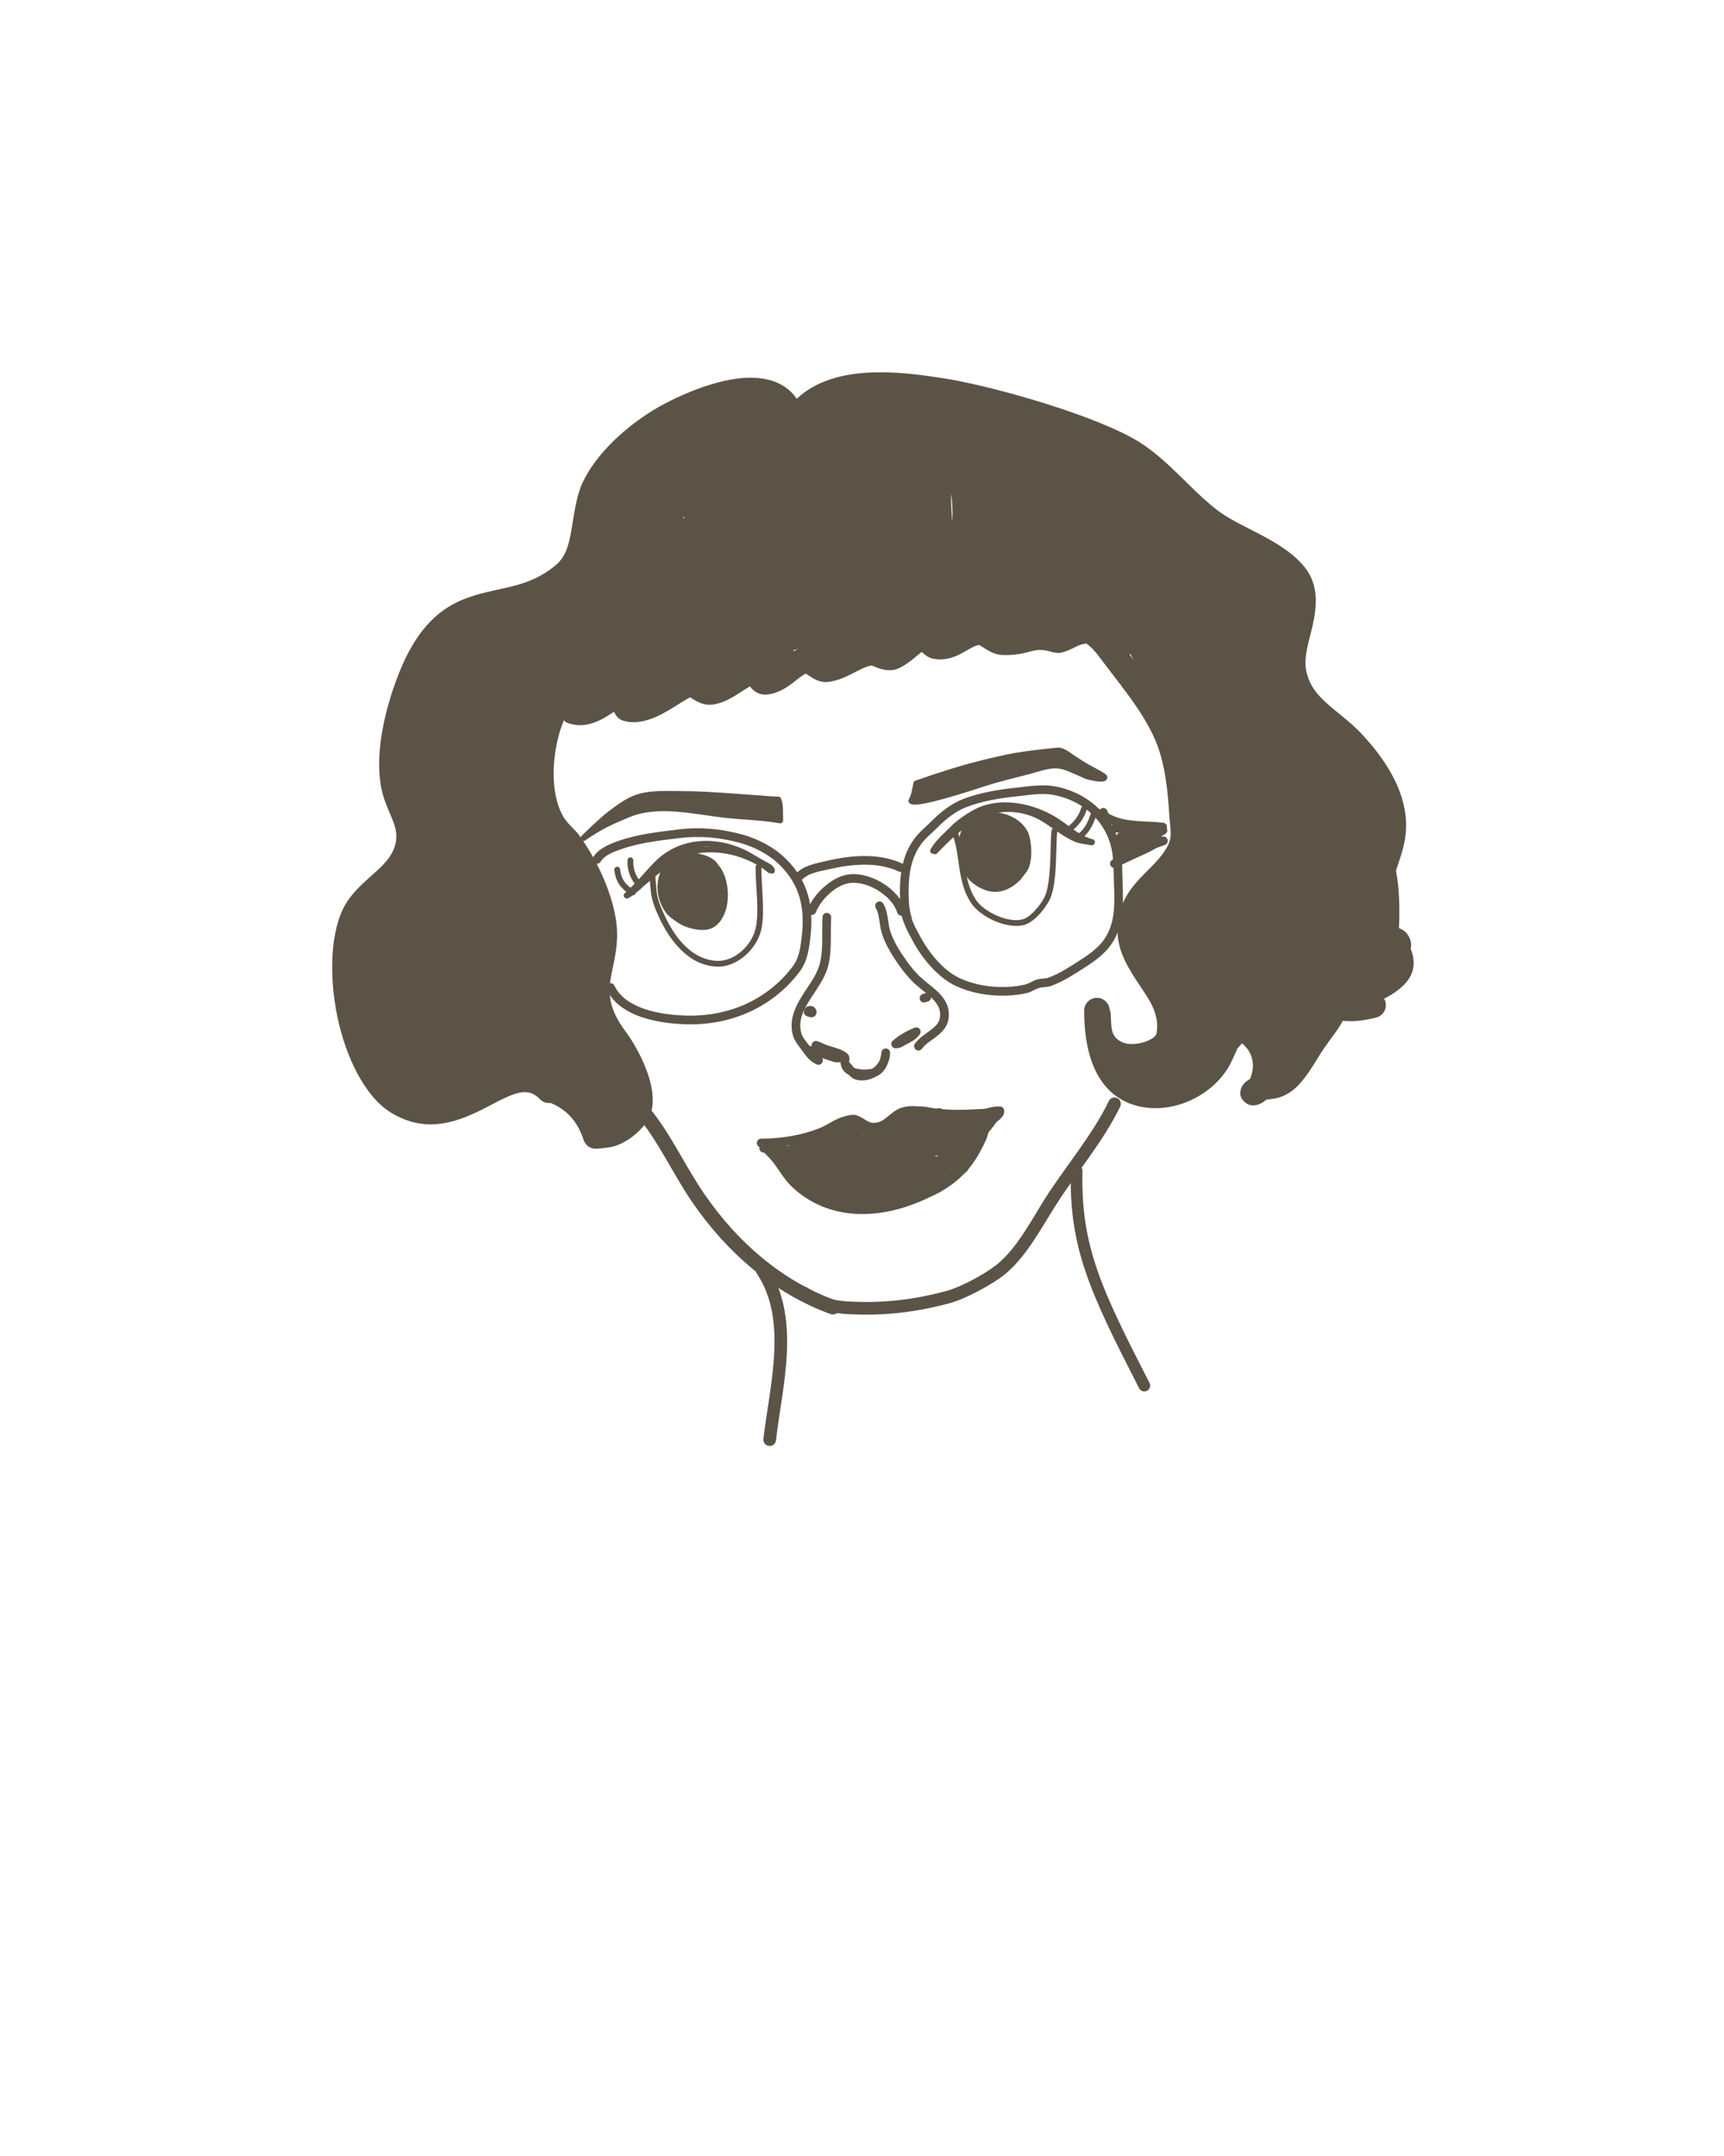 <?xml version="1.0" encoding="UTF-8" standalone="no"?><!DOCTYPE svg PUBLIC "-//W3C//DTD SVG 1.1//EN" "http://www.w3.org/Graphics/SVG/1.1/DTD/svg11.dtd"><svg width="100%" height="100%" viewBox="0 0 2250 2813" version="1.1" xmlns="http://www.w3.org/2000/svg" xmlns:xlink="http://www.w3.org/1999/xlink" xml:space="preserve" xmlns:serif="http://www.serif.com/" style="fill-rule:evenodd;clip-rule:evenodd;stroke-linejoin:round;stroke-miterlimit:2;"><g id="Layer3"><path d="M1043.8,1693.89c18.554,10.963 31.184,19.078 62.422,20.891c46.454,2.696 88.838,-2.272 133.383,-14.263c19.888,-5.353 53.677,-23.416 70.535,-36.594c28.751,-22.474 49.735,-63.106 69.053,-93.232c26.975,-42.068 60.959,-81.511 82.794,-126.751c1.981,-4.104 0.257,-9.044 -3.847,-11.025c-4.104,-1.981 -9.045,-0.257 -11.025,3.847c-21.549,44.647 -55.203,83.498 -81.824,125.015c-18.4,28.695 -37.937,67.729 -65.321,89.135c-15.465,12.089 -46.414,28.748 -64.658,33.659c-42.792,11.518 -83.506,16.312 -128.133,13.723c-27.547,-1.599 -38.617,-8.955 -54.978,-18.623c-3.924,-2.318 -8.991,-1.015 -11.31,2.909c-2.318,3.923 -1.015,8.991 2.909,11.309Z" style="fill:#5c5347;"/><path d="M833.866,1459.05c26.985,33.328 45.533,74.808 69.913,110.186c44.793,64.999 105.383,118.217 179.929,145.456c4.939,1.805 10.414,-0.739 12.219,-5.678c1.805,-4.939 -0.74,-10.414 -5.679,-12.219c-70.818,-25.878 -128.226,-76.623 -170.779,-138.371c-24.654,-35.776 -43.506,-77.662 -70.793,-111.364c-3.309,-4.087 -9.314,-4.718 -13.4,-1.41c-4.087,3.309 -4.719,9.314 -1.41,13.4Z" style="fill:#5c5347;"/><path d="M1397.51,1527.75c-2.43,101.141 25.242,159.141 89.169,283.821c1.919,3.743 6.516,5.224 10.26,3.304c3.743,-1.919 5.224,-6.516 3.305,-10.26c-62.319,-121.542 -89.864,-177.903 -87.494,-276.499c0.101,-4.205 -3.231,-7.702 -7.437,-7.803c-4.205,-0.101 -7.702,3.231 -7.803,7.437Z" style="fill:#5c5347;"/><path d="M987.627,1661.69c20.601,30.696 24.593,67.103 22.769,104.013c-1.903,38.53 -10.18,77.644 -14.074,112.031c-0.513,4.528 2.747,8.621 7.275,9.134c4.528,0.513 8.621,-2.747 9.134,-7.275c3.931,-34.706 12.238,-74.188 14.159,-113.075c2.002,-40.509 -2.941,-80.342 -25.551,-114.031c-2.539,-3.784 -7.673,-4.795 -11.457,-2.255c-3.784,2.54 -4.795,7.674 -2.255,11.458Z" style="fill:#5c5347;"/></g><g id="Layer6"><path d="M902.158,540.106c-5.789,2.945 -11.541,6.145 -17.228,9.554c-14.433,5.297 -28.631,13.576 -34.188,16.906c-36.767,22.036 -70.94,53.577 -84.135,95.102c-1.853,3.687 -2.641,7.044 -2.732,10.045c-0.754,3.309 -1.373,6.682 -1.85,10.115c-1.273,9.145 -2.448,21.192 -0.579,31.859c0.446,2.546 1.05,5.023 1.824,7.412l-0.869,1.438c-3.38,5.815 -5.158,11.095 -5.935,15.03l-6.267,4.427c-12.214,8.682 -24.388,17.448 -36.064,26.84c-5.102,4.104 -8.906,7.371 -11.654,9.89c-7.415,3.803 -14.791,9.237 -20.082,13.281c-5.192,-1.638 -10.713,-2.406 -16.402,-2.399c-13.234,0.018 -27.482,4.572 -37.903,9.567c-40.32,19.326 -76.562,55.098 -96.621,94.991c-3.46,6.88 -8.156,18.551 -10.452,30.411c-3.124,7.018 -5.55,13.591 -7.141,19.462c-4.386,16.189 -4.014,46.558 5.827,67.659c0.46,0.984 0.936,1.951 1.435,2.898c0.252,4.831 0.729,9.725 1.435,14.686c1.483,10.432 3.079,28.949 8.274,44.258c2.56,7.544 6.034,14.341 10.342,20.017c0.49,3.775 1.283,7.236 2.304,10.319c-2.976,5.362 -5.943,10.726 -8.889,16.111c-3.408,3.116 -5.964,5.5 -7.185,6.666c-8.79,8.393 -19.616,20.984 -25.603,30.353c-4.765,7.457 -6.906,14.24 -7.306,18.463l-0.029,0.418c-3.537,3.311 -8.557,9.081 -11.38,12.86c-26.291,35.194 -27.183,84.655 -24.053,126.124c1.089,14.417 1.791,28.836 5.001,42.979c0.16,0.707 9.124,20.301 11.118,23.89c5.232,9.421 12.805,10.912 13.654,11.164c1.806,0.535 3.531,0.838 5.179,0.944c2.446,7.546 2.784,9.353 7.607,20.288c1.516,3.438 5.032,11.42 6.846,13.823c2.134,2.826 4.384,4.614 6.166,5.765c4.014,2.591 7.868,3.793 11.515,3.965c4.313,2.844 9.012,4.606 13.91,5.251c6.88,0.907 14.131,-0.278 21.354,-2.815c3.828,-1.345 7.531,-3.795 11.164,-4.163c39.397,-3.993 59.108,-2.252 96.562,-21.981c5.138,-2.707 17.511,-8.557 26.593,-15.649c0.572,0.574 1.145,1.089 1.71,1.547c6.266,5.08 11.918,5.664 16.011,5.279l0.03,0.037c2.793,5.513 5.295,10.035 6.409,12.048c2.517,4.549 10.009,15.689 11.475,17.024c10.661,9.712 20.943,5.87 25.432,3.662l0.071,-0.036l0.516,0.099c0.434,0.052 0.867,0.105 1.301,0.157l1.157,0.062l0.146,0.495c1.593,5.046 4.159,10.693 6.856,15.784c1.004,2.709 2.309,4.901 3.783,6.672c2.271,3.733 4.346,6.648 5.68,8.004c4.629,4.706 8.98,5.822 11.518,6.373c6.881,1.491 12.472,-0.112 17.11,-3.094c3.613,-2.322 7.05,-5.816 9.065,-11.336c0.384,-1.051 0.371,-7.25 0.308,-11.454c3.872,-3.923 7.253,-10.239 5.355,-19.881c-0.109,-0.552 -1.338,-4.346 -1.749,-5.829c-0.958,-3.465 -2.511,-9.204 -3.386,-12.692c-0.652,-2.602 -1.421,-5.311 -2.072,-8.06c0.036,-5.303 -0.118,-10.501 -0.933,-15.793c-0.497,-3.223 -3.601,-10.988 -4.354,-12.072c-3.868,-5.565 -8.422,-8.1 -12.647,-9.132c-3.575,-7.71 -7.757,-15.323 -13.082,-22.835c-3.846,-5.426 -7.623,-10.905 -11.287,-16.455c13.552,-45.697 22.588,-103.1 14.332,-149.672c-3.491,-19.696 -11.98,-39.691 -22.155,-56.785c-1.997,-3.355 -3.699,-6.792 -5.193,-10.399c-0.926,-2.569 -4.549,-12.534 -5.363,-13.634c-6.622,-8.936 -14.88,-9.682 -20.455,-9.159c-4.012,0.377 -8.104,1.681 -11.893,4.707c1.447,-19.281 -1.112,-35.684 -7.128,-45.933c-0.554,-0.944 -1.131,-1.806 -1.724,-2.594c0.773,-10.004 2.083,-23.525 1.018,-35.87c-0.467,-5.414 -1.404,-10.628 -2.829,-15.479c3.18,-27.35 9.666,-54.643 18.63,-77.405c1.227,-3.117 2.504,-6.223 3.838,-9.316l0.252,-0.311c5.021,-6.188 10.02,-12.441 15.037,-18.709c-8.789,22.685 0.408,53.456 36.368,22.639c0.45,0.102 0.896,0.219 1.337,0.352c20.89,6.288 37.527,11.5 56.424,0.982c9.326,-0.752 19.507,-4.534 29.028,-11.554c4.07,-3 8.009,-6.501 11.637,-10.265c10.34,4.056 22.17,3.232 34.083,-2.479l0.257,0.195c1.388,0.999 14.433,9.643 28.438,-1.337c1.576,-1.236 4.266,-3.6 7.483,-6.7l1.873,-0.918c2.377,0.445 5.032,0.617 8.005,0.431c5.854,-0.365 12.34,-2.498 18.765,-6.371c3.227,1.239 6.943,1.953 11.242,1.927c2.188,-0.013 4.396,-0.242 6.602,-0.687c2.13,0.62 4.781,0.994 7.962,0.632c5.963,1.916 12.253,1.46 18.702,-2.663c2.236,-1.43 5.968,-4.162 8.546,-9.946c0.521,-1.17 2.076,-5.968 2.39,-11.072c0.025,-0.41 0.041,-0.821 0.047,-1.231l0.146,-0.127c5.243,-0.929 14.803,-2.964 18.436,-5.866c3.414,-2.727 7.249,-7.514 9.514,-14.651c1.631,-1.595 3.074,-3.52 4.291,-5.814c1.005,-1.896 1.922,-4.245 2.402,-7.102c0.27,-1.611 -0.142,-7.071 -0.379,-9.835c-0.016,-5.81 -0.027,-11.621 -0.081,-17.431c-0.095,-10.27 -0.533,-20.487 -1.08,-30.705c1.746,-42.882 0.09,-86.238 1.627,-128.998c0.884,-24.595 3.832,-55.829 -10.026,-78.021c-5.828,-9.334 -13.115,-11.074 -17.568,-11.621c-0.711,-0.576 -1.462,-1.137 -2.252,-1.69c-0.655,-0.459 -1.314,-0.908 -1.982,-1.349c-4.126,-7.52 -9.658,-13.517 -15.976,-18.23c-20.096,-14.996 -51.768,-16.341 -79.158,-6.314c-17.224,6.306 -31.867,16.886 -41.456,29.58Zm-115.587,365.591l-0.083,0.079l0.124,-0.031l-0.041,-0.048Zm106.316,-231.789l-1.664,2.038l1.418,0.097l0.237,0.022l0.006,-2.056l0.003,-0.101Z" style="fill:#5c5347;"/><path d="M1131.01,510.255c-4.46,-3.613 -8.811,-4.199 -11.125,-4.505c-5.593,-0.741 -10.612,0.458 -15.13,3.294c-1.846,1.159 -3.789,2.7 -5.532,4.826c-2.425,1.201 -4.971,3.007 -7.09,5.724c-5.67,-7.009 -15.248,-10.233 -24.373,-7.39c-11.95,3.722 -18.629,16.446 -14.906,28.396c3.611,11.594 6.944,23.231 9.934,34.911c-4.094,1.52 -9.025,4.63 -12.606,11.979c-1.506,3.093 -3.201,9.329 -2.951,17.61c0.416,13.795 5.358,40.14 5.467,40.964c1.909,14.487 2.397,37.414 5.982,57.82c1.082,6.155 2.476,12.097 4.204,17.67c0.358,7.277 0.679,14.569 0.978,21.879c0.613,14.998 0.781,14.443 0.986,29.041l0.042,2.377c-6.938,3.396 -14.39,7.701 -19.735,12.565c-8.466,7.705 -12.873,16.988 -13.143,26.258c-0.324,11.116 4.926,17.588 12.401,21.636c2.521,1.366 5.6,2.45 9.226,2.808c-1.183,2.555 -2.323,5.171 -2.617,6.333c-0.886,3.5 -0.878,6.475 -0.621,8.743c1.043,9.218 6.032,14.799 12.612,18.08c3.845,1.918 10.576,4.582 20.252,0.276c8.663,-3.854 16.518,-11.397 22.656,-21.65c1.27,-2.12 2.469,-4.385 3.595,-6.746c1.16,1.317 2.442,2.557 3.844,3.717c3.709,3.07 14.396,7.776 29.623,3.748c12.633,-3.342 41.796,-14.447 56.317,-20.081c0.796,1.163 1.46,1.94 1.724,2.245c2.76,3.18 11.623,12.272 26.248,5.921c0.72,-0.313 6.551,-3.977 7.856,-4.8c2.217,-1.118 4.525,-2.06 6.853,-2.92c9.655,-3.565 19.073,-9.137 29.649,-8.301c13.478,1.067 26.58,6.846 40.875,6.84c10.687,-0.004 18.345,-4.024 29.764,-3.24c2.814,0.194 5.7,0.531 8.629,0.924c3.596,3.645 9.179,6.659 17.7,5.972c0.986,-0.08 7.913,-1.419 10.532,-2.132c3.231,-0.881 6.311,-2.026 9.483,-2.987c2.608,-0.536 5.182,-1.247 7.715,-2.149c3.053,-0.964 6.087,-2.127 8.535,-3.131c8.143,8.467 16.4,8.458 22.329,6.613c5.397,7.048 10.865,13.687 15.079,17.683c12.297,11.659 25.208,10.14 30.673,7.775c0.866,-0.375 1.673,-0.889 2.416,-1.528l1.991,3.884l1.824,3.45l1.089,3.2c6.423,18.533 13.559,36.577 24.779,50.678l1.901,3.525c5.465,10 12.993,12.579 19.22,12.616l0.654,0.123l0.266,0.033c0.367,3.341 0.763,6.68 1.185,10.017c-1.848,3.128 -3.28,6.991 -3.903,11.677c-1.417,10.654 2.363,33.389 2.549,34.581c3.479,22.231 10.184,44.753 17.651,66.533c0.273,6.374 0.484,12.749 0.677,19.125c0.124,4.085 0.767,18.337 1.373,23.842c0.344,3.131 0.508,9.805 1.07,13.336c-14.577,13.467 -29.134,27.137 -42.934,41.354c-19.704,20.299 -23.923,44.627 -20.234,69.975l-0.319,1.561c-0.461,2.695 -0.63,6.962 0.429,12.347c1.681,8.553 7.516,24.486 14.118,37.719c0.918,1.84 1.855,3.628 2.807,5.344c0.985,2.727 1.937,5.411 2.833,8.043c5.248,15.408 11.633,35.01 21.171,49.841c-1.403,12.403 -0.719,24.399 2.062,33.197c0.287,0.908 0.595,1.791 0.928,2.649c-11.582,7.483 -23.118,10.188 -36.979,7.86c-3.789,-0.637 -8.268,-3.067 -11.985,-5.129c-2.992,-2.747 -7.967,-7.131 -10.078,-7.976c-6.907,-2.763 -13.352,-2.189 -19.265,0.765c-3.419,1.708 -7.06,4.425 -9.943,9.378c-3.244,5.575 -5.08,13.674 -1.154,22.656c0.217,0.876 0.49,1.77 0.815,2.686c0.791,2.226 2.609,6.086 6.589,9.92c2.562,2.468 8.328,6.646 10.931,8.585c7.52,5.602 14.909,11.035 23.701,14.559c10.874,4.359 18.372,1.28 23.093,-2.744c53.602,-5.147 102.66,-49.992 133.209,-91.729c-0.476,5.45 -0.88,11.282 -0.491,16.515c0.58,7.791 2.638,14.739 5.945,20.192l0.722,1.118c-0.716,0.843 -1.263,1.575 -1.635,2.15c-4.557,7.043 -4.229,13.369 -3.356,17.544c1.077,5.155 3.639,9.542 7.904,13.044c1.999,1.64 10.392,8.523 27.028,2.835c5.502,-1.881 10.423,-4.249 14.908,-8.076c16.692,-14.247 22.533,-29.231 25.48,-45.22c1.872,-10.154 1.848,-20.905 5.437,-32.21c0.66,-1.013 4.314,-6.581 7.298,-10.433l1.174,-1.493c3.959,2.594 8.233,3.687 12.696,3.641c3.185,-0.032 7.436,-0.613 11.745,-3.253c1.007,-0.112 2.017,-0.279 3.027,-0.501c6.267,2.193 11.741,2.189 16.435,1.101c5.805,-0.04 11.564,-1.757 17.079,-5.079c7.675,-4.624 15.033,-13.818 19.897,-23.811c1.84,-0.722 3.556,-1.628 5.132,-2.684c4.742,-3.177 9.587,-8.514 13.578,-15.471c5.102,-8.894 9.231,-21.345 12.064,-28.063c4.111,-9.748 1.327,-16.44 -0.766,-20.364c-2.689,-5.042 -6.794,-9.115 -12.984,-11.049c1.563,-35.125 0.213,-70.211 -11.602,-103.792c-0.639,-1.815 -1.368,-3.717 -2.19,-5.661c-1.932,-18.923 -6.585,-37.569 -11.469,-56.445c3.552,-3.971 6.312,-9.663 5.392,-17.661c-0.232,-2.018 -0.902,-5.143 -2.65,-8.575c-1.45,-2.848 -4.731,-7.329 -4.81,-7.43c-9.433,-12.009 -22.803,-20.308 -35.215,-28.738c-7.825,-5.314 -15.273,-10.662 -22.235,-16.463c-0.915,-6.475 -2.262,-13.343 -4.215,-17.885c-3.617,-8.414 -9.4,-13.284 -14.667,-15.618c-4.531,-2.007 -8.577,-2.485 -12.138,-2.16c-4.126,-7.075 -7.411,-14.601 -9.35,-22.575c1.44,-5.01 2.508,-9.808 3.073,-14.017c1.62,-12.053 -1.121,-21.429 -4.509,-26.521c-4.166,-6.26 -9.062,-8.79 -13.264,-9.892c0.574,-6.389 0.959,-12.782 1.066,-19.182c0.125,-7.552 -0.256,-15.746 -1.805,-23.289l-0.088,-0.437c2.112,-10.273 3.408,-20.456 3.202,-29.424c-0.364,-15.818 -5.185,-28.59 -13.662,-37.167c-4.66,-15.302 -14.399,-26.974 -29.971,-32.352c-6.559,-2.266 -12.686,-3.304 -18.324,-3.353l-1.376,-1.294c-8.292,-7.631 -15.597,-12.068 -18.217,-13.023c-7.277,-2.654 -12.606,-1.551 -16.186,-0.022c-1.997,-2.057 -4.049,-3.963 -6.146,-5.651c-4.137,-3.329 -8.469,-5.966 -12.925,-7.849c-5.751,-12.901 -12.64,-24.381 -19.428,-32.549c-12.085,-14.539 -29.398,-23.162 -43.485,-35.409c-13.744,-11.949 -25.891,-25.432 -42.295,-33.971c-12.477,-6.493 -31.561,-15.298 -49.633,-18.255c-7.678,-1.256 -15.196,-1.465 -22.282,-0.481l-3.936,-2.368c-27.396,-16.057 -51.884,-21.372 -76.655,-24.384c-20.943,-2.547 -42.099,-3.153 -66.032,-9.531l-2.447,-0.678c-0.562,-1.084 -1.101,-1.845 -1.433,-2.345c-4.59,-6.907 -10.567,-9.265 -16.047,-9.963c-3.224,-0.411 -8.127,-0.563 -13.047,1.894c-4.769,-1.701 -9.57,-3.344 -14.401,-4.806c-20.168,-6.102 -40.775,-9.192 -61.681,-4.4c-2.709,0.621 -5.285,1.537 -7.705,2.74Zm110.164,134.049c-0.001,12.352 0.663,24.771 1.68,37.112c0.598,-12.433 0.276,-25.032 -1.68,-37.112Z" style="fill:#5c5347;"/></g><g id="Layer4"><path d="M1073.45,1196.55c-1.237,20.38 1.625,42.471 -3.954,62.493c-3.948,14.168 -14.401,27.123 -22.813,40.653c-9.502,15.283 -16.491,31.223 -12.324,49.495c2.065,9.054 7.431,14.795 12.676,21.986c5.693,7.805 9.865,13.851 18.875,17.801c2.865,1.256 6.212,-0.051 7.468,-2.917c1.256,-2.865 -0.05,-6.212 -2.916,-7.468c-6.965,-3.053 -9.865,-8.064 -14.266,-14.098c-4.306,-5.903 -9.087,-10.393 -10.782,-17.825c-3.465,-15.193 2.997,-28.279 10.898,-40.987c8.99,-14.46 19.888,-28.456 24.107,-43.597c5.79,-20.782 3.065,-43.695 4.349,-64.849c0.19,-3.123 -2.192,-5.812 -5.315,-6.002c-3.123,-0.19 -5.813,2.192 -6.003,5.315Z" style="fill:#5c5347;"/><path d="M1142.95,1184.77c2.638,4.652 3.676,9.869 4.527,15.155c1.001,6.224 1.721,12.553 3.566,18.472c4.484,14.388 13.688,28.954 22.281,41.199c6.572,9.366 14.123,18.438 22.727,26.003c7.312,6.43 16.147,12.388 22.705,19.58c5.569,6.106 9.385,13.18 7.95,22.729c-1.096,7.29 -6.361,11.848 -12.045,16.173c-7.325,5.575 -15.479,10.684 -20.596,17.754c-1.835,2.534 -1.266,6.082 1.268,7.916c2.535,1.835 6.082,1.267 7.917,-1.268c4.495,-6.211 11.843,-10.482 18.278,-15.379c8.078,-6.148 14.833,-13.15 16.39,-23.511c2.016,-13.411 -2.962,-23.478 -10.783,-32.054c-6.831,-7.491 -15.981,-13.758 -23.597,-20.455c-7.934,-6.976 -14.872,-15.364 -20.933,-24.001c-7.951,-11.331 -16.587,-24.745 -20.737,-38.06c-1.686,-5.411 -2.281,-11.209 -3.197,-16.9c-1.067,-6.628 -2.55,-13.114 -5.858,-18.946c-1.543,-2.722 -5.006,-3.678 -7.728,-2.135c-2.722,1.544 -3.678,5.007 -2.135,7.728Z" style="fill:#5c5347;"/><path d="M1170.8,1367.64c1.485,0.076 3.884,-0.249 6.197,-1.614c4.211,-2.484 9.637,-4.86 14.299,-7.887c3.761,-2.442 7.048,-5.305 9.266,-8.739c1.333,-2.063 1,-3.826 0.583,-4.997c-0.501,-1.404 -1.466,-2.69 -3.327,-3.4c-0.433,-0.165 -1.869,-0.748 -4.003,-0.042c-1.542,0.51 -10.416,4.756 -11.656,5.444c-6.157,3.414 -11.945,6.947 -17.117,11.736c-2.295,2.126 -2.433,5.716 -0.307,8.012c1.588,1.714 3.992,2.225 6.065,1.487Z" style="fill:#5c5347;"/><path d="M1059.36,1365.27c-0.65,-0.12 -1.331,-0.238 -2.073,-0.361c-0.664,-0.109 -2.395,-0.366 -2.636,-0.392c-4.676,-0.501 -5.992,3.785 -6.06,4.014c-0.032,0.104 -1.273,6.201 4.596,7.234c4.349,0.765 8.641,1.727 12.912,2.791c7.775,2.237 15.303,5.191 23.086,7.378c1.271,0.357 7.18,0.477 11.082,0.085c2.645,-0.265 4.619,-0.998 5.272,-1.422c2.286,-1.487 2.739,-3.492 2.688,-5.086c-0.041,-1.272 -0.431,-2.728 -1.843,-4.054c-3.033,-2.852 -6.969,-4.943 -11.246,-6.567c-5.335,-2.026 -11.231,-3.309 -15.886,-5.059c-1.995,-0.75 -11.464,-5.127 -13.247,-5.385c-1.944,-0.282 -3.241,0.33 -3.942,0.746c-1.602,0.952 -2.464,2.329 -2.735,4.025c-0.053,0.334 -0.173,1.088 0.032,2.053Z" style="fill:#5c5347;"/><path d="M1148.74,1381.98c-1.705,4.388 -4.666,8.317 -8.366,11.247c-0.428,0.339 -0.88,0.67 -1.353,0.988c-1.017,0.405 -2.124,0.707 -3.328,0.891c-5.365,0.823 -13.536,0.928 -19.967,-1.326c-0.442,-0.155 -0.876,-0.319 -1.299,-0.498c-1.583,-1.953 -3.045,-4.131 -4.623,-5.759c-0.432,-0.445 -0.919,-0.804 -1.441,-1.075c-0.114,-1.05 -0.045,-2.219 0.2,-3.512c0.58,-3.075 -1.446,-6.042 -4.52,-6.622c-3.075,-0.581 -6.042,1.445 -6.622,4.519c-0.988,5.235 -0.282,9.503 1.418,12.981c1.883,3.852 5.08,6.809 9.082,8.912c1.382,1.531 2.833,2.914 4.404,3.888c9.372,5.812 22.849,3.277 31.956,-2.316c7.131,-3.245 11.715,-9.497 14.414,-16.732c0.44,-0.995 0.833,-2.008 1.179,-3.035c0.815,-2.419 1.326,-4.904 1.608,-7.439c0.099,-0.883 0.191,-3.191 0.176,-3.513c-0.211,-4.64 -4.397,-5.318 -4.896,-5.387c-0.224,-0.03 -5.872,-0.502 -6.437,5.226c-0.279,2.833 -0.759,5.781 -1.585,8.562Z" style="fill:#5c5347;"/><path d="M1207.23,1296.25c-0.279,0.08 -2.704,0.779 -3.129,0.932c-2.47,0.885 -3.165,2.648 -3.33,3.007c-1.31,2.841 -0.066,6.212 2.775,7.522c1.452,0.669 3.042,0.672 4.424,0.134c0.497,-0.149 3.53,-1.066 4.009,-1.308c2.791,-1.414 3.91,-4.828 2.496,-7.619c-1.351,-2.668 -4.529,-3.808 -7.245,-2.668Z" style="fill:#5c5347;"/><path d="M1049.47,1318.85c-0.778,2.314 0.011,4.96 2.108,6.438c0.47,0.331 0.974,0.581 1.494,0.752c0.625,0.327 1.28,0.516 1.933,0.591c1.307,0.572 3.012,0.969 4.478,0.841c1.991,-0.174 3.606,-1.088 4.669,-2.348c1.134,-1.343 2.051,-3.283 1.251,-6.179c-1.006,-3.645 -3.477,-5.499 -6.089,-6.126c-2.451,-0.588 -5.339,-0.052 -7.753,2.028c-1.052,0.907 -1.838,2.192 -2.071,3.83l-0.02,0.173Z" style="fill:#5c5347;"/><path d="M991.24,1496.86c-0.814,2.993 0.937,6.094 3.929,6.939c35.002,9.889 69.799,18.166 106.483,18.961c43.808,0.951 91.41,-7.758 132.97,-20.556c22.055,-6.792 43.331,-18.171 60.557,-33.755c2.252,-2.038 8.938,-6.418 12.326,-10.541c2.774,-3.376 3.654,-6.925 2.894,-9.798c-0.254,-0.958 -1.142,-3.567 -4.628,-4.188c-1.029,-0.184 -5.901,-0.035 -6.443,0.025c-5.979,0.653 -11.621,3.171 -17.737,3.942c-15.612,1.967 -31.658,3.145 -47.381,1.912c-8.843,-0.693 -18.041,-3.211 -27.237,-4.844c-10.284,-1.825 -20.558,-2.554 -30.414,0.518c-6.901,2.15 -12.432,6.922 -18.107,11.584c-4.312,3.541 -8.708,7.067 -14.682,7.904c-6.621,0.928 -10.003,-0.898 -13.614,-3.171c-3.381,-2.128 -6.919,-4.528 -12.006,-6.364c-2.245,-0.81 -5.222,-0.917 -8.338,-0.438c-3.329,0.511 -6.875,1.641 -9.167,2.256c-11.104,2.978 -20.714,10.857 -31.427,15.048c-24.638,9.64 -49.828,13.338 -75.94,13.632c-3.129,0.035 -5.64,2.604 -5.605,5.733c0.027,2.363 1.499,4.375 3.567,5.201Zm299.78,-39.501c-2.624,0.729 -5.269,1.434 -8.012,1.78c-16.37,2.062 -33.198,3.259 -49.684,1.966c-9.196,-0.721 -18.771,-3.286 -28.332,-4.984c-8.473,-1.504 -16.94,-2.351 -25.06,0.179c-5.511,1.717 -9.752,5.798 -14.283,9.521c-5.896,4.842 -12.137,9.227 -20.306,10.371c-8.723,1.222 -13.893,-0.579 -18.682,-3.274c-3.63,-2.043 -6.932,-4.866 -12.359,-6.824c-1.066,-0.385 -2.558,0.028 -4.051,0.336c-2.494,0.514 -4.967,1.311 -6.669,1.767c-10.707,2.872 -19.903,10.615 -30.232,14.656c-20.25,7.923 -40.846,12.069 -61.986,13.654c29.681,7.973 59.405,14.242 90.534,14.918c42.63,0.924 88.944,-7.603 129.387,-20.057c20.493,-6.311 40.282,-16.848 56.287,-31.328c0.737,-0.666 1.993,-1.592 3.448,-2.681Z" style="fill:#5c5347;"/><path d="M1207.04,1552.65c-7.989,3.312 -16.27,5.848 -24.618,7.518c-21.006,4.199 -43.944,3.592 -64.63,9.17c-1.682,0.453 -2.983,1.62 -3.664,3.087c-26.279,-2.16 -51.393,-11.935 -72.612,-31.818c-6.311,-5.915 -11.172,-13.214 -16.096,-20.396c-5.433,-7.925 -10.94,-15.717 -18.017,-21.862c-2.362,-2.051 -5.946,-1.799 -7.998,0.564c-2.051,2.362 -1.799,5.946 0.564,7.997c6.358,5.521 11.218,12.593 16.099,19.712c5.389,7.861 10.788,15.786 17.695,22.258c44.034,41.261 103.483,42.952 157.644,22.75c7.063,-2.635 13.842,-5.471 20.272,-8.644c21.538,-8.993 41.119,-23.183 55.084,-40.98c7.649,-9.747 13.646,-20.807 18.948,-31.992c1.045,-2.206 3.194,-6.877 3.721,-10.644c0.399,-2.858 -0.077,-5.386 -1.192,-7.215c-1.159,-1.901 -2.637,-2.596 -3.887,-2.899c-1.283,-0.311 -2.604,-0.228 -3.938,0.374c-0.872,0.394 -1.946,1.15 -2.868,2.455c-0.758,1.075 -1.566,3.351 -2.294,4.342c-1.96,2.667 -4.323,4.877 -6.418,7.432c-7.411,9.039 -12.944,19.097 -18.498,29.295c-10.187,18.708 -25.253,30.555 -43.297,39.496Z" style="fill:#5c5347;"/><path d="M1252.42,1516.11c-3.845,-4.132 -7.678,-8.137 -11.988,-11.844c-1.372,-1.18 -3.24,-2.707 -5.209,-3.572c-2.237,-0.984 -4.605,-1.244 -6.925,-0.533c-2.931,0.899 -4.471,2.953 -4.775,5.909c-0.19,1.841 0.746,4.799 1.328,6.617c1.297,4.047 3.128,7.965 4.623,11.979l-0.511,-0.587c-4.093,-4.562 -8.413,-9.054 -13.129,-12.986c-1.961,-1.635 -4.623,-3.739 -7.422,-4.964c-2.705,-1.184 -5.544,-1.601 -8.266,-0.947c-1.707,0.41 -2.865,1.262 -3.695,2.256c-1.118,1.339 -1.765,3.124 -1.514,5.339c0.094,0.833 0.469,1.881 0.948,2.972c-3.657,-3.383 -7.597,-5.768 -11.236,-6.319c-2.259,-0.343 -3.678,0.471 -4.606,1.221c-1.116,0.9 -1.886,2.119 -2.105,3.746c-0.017,0.13 -0.031,0.269 -0.038,0.419c-1.132,-1.142 -2.402,-2.29 -3.672,-3.116c-2.04,-1.327 -4.173,-1.961 -6.108,-1.89c-2.232,0.082 -3.529,1.063 -4.369,1.994c-0.904,1.002 -1.461,2.236 -1.526,3.744c-0.039,0.903 0.129,2.158 0.866,3.52c0.544,1.005 1.972,2.568 2.543,3.466c1.501,2.359 3.186,4.597 4.74,6.921c1.811,2.706 3.644,5.399 5.357,8.168c1.16,1.876 3.211,4.862 4.873,8.127c-6.654,-7.004 -12.474,-14.835 -18.745,-22.173c-2.789,-3.264 -5.662,-6.59 -9.075,-9.23c-2.716,-2.1 -3.158,-2.451 -5.933,-3.034c-0.811,-0.17 -2.505,-0.419 -3.208,-0.32c-0.807,0.112 -1.475,0.368 -2.017,0.665c-1.197,0.655 -2.005,1.593 -2.506,2.721c-0.483,1.09 -0.83,2.557 -0.1,4.454c0.786,2.044 1.762,4.017 2.859,5.936c-1.012,-1.194 -2.027,-2.383 -3.049,-3.565c-0.96,-1.109 -3.549,-4.632 -5.952,-6.51c-2.424,-1.894 -4.997,-2.473 -7.003,-2.12c-1.962,0.345 -3.059,1.354 -3.771,2.326c-0.706,0.965 -1.113,2.092 -1.125,3.401c-0.007,0.853 0.174,1.984 0.864,3.176c0.279,0.482 1.196,1.59 1.449,1.893l0.982,1.503l0.097,0.148c-1.386,-1.264 -3.443,-3.025 -5.271,-4.041c-2.501,-1.389 -4.949,-1.59 -6.691,-1.092c-1.983,0.566 -3.053,1.695 -3.716,2.793c-0.622,1.031 -0.938,2.196 -0.866,3.504c0.016,0.291 0.055,0.606 0.128,0.938c-0.429,-0.51 -0.862,-1.015 -1.302,-1.515c-1.649,-1.877 -3.356,-3.708 -5.153,-5.444c-0.638,-0.616 -2.276,-1.861 -2.932,-2.153c-0.802,-0.356 -1.511,-0.47 -2.049,-0.502c-2.133,-0.127 -3.621,0.686 -4.652,1.929c-0.335,-0.35 -0.646,-0.65 -0.85,-0.797c-0.711,-0.513 -1.376,-0.77 -1.885,-0.912c-2.577,-0.718 -4.449,0.183 -5.797,1.683c-0.66,0.735 -1.823,2.166 -1.391,4.843c0.149,0.925 0.404,1.808 0.748,2.653c-0.699,-0.555 -1.421,-1.086 -2.169,-1.59c-0.95,-0.638 -2.723,-1.977 -3.858,-2.453c-1.376,-0.577 -2.617,-0.63 -3.538,-0.499c-1.316,0.187 -2.401,0.745 -3.282,1.58c-0.296,0.281 -0.589,0.605 -0.852,0.985c-0.321,-0.554 -0.645,-1.111 -0.976,-1.645c-1.323,-2.131 -2.74,-4.017 -4.139,-5.197c-1.866,-1.574 -3.878,-2.252 -5.868,-2.191c-1.012,0.03 -2.057,0.245 -3.116,0.738c-0.655,-0.691 -1.323,-1.36 -1.505,-1.48c-3.047,-2.027 -5.466,-0.618 -6.47,0.101c-0.543,0.389 -4.143,2.997 -1.578,7.542c0.575,1.019 1.186,2.034 1.83,3.044c-2.46,-2.419 -4.929,-4.829 -7.405,-7.231c-3.782,-3.668 -6.861,-5.991 -11.026,-8.505c-0.821,-0.495 -1.461,-1.023 -2.127,-1.705c-0.249,-0.255 -0.859,-0.953 -0.947,-1.047c-3.081,-3.309 -6.753,-1.192 -6.886,-1.119c-0.065,0.036 -5.516,4.02 -1.535,8.714c1.486,1.752 2.879,3.583 4.389,5.314c2.409,2.763 4.882,5.47 7.365,8.166c0.787,0.855 1.581,1.701 2.382,2.538c5.603,7.891 14.289,15.153 20.699,20.351c3.397,2.756 6.895,5.394 10.503,7.868l1.236,0.843c2.7,2.262 4.671,3.677 5.52,3.829c0.218,0.152 0.405,0.274 0.515,0.329c0.585,0.294 1.12,0.449 1.569,0.533c1.004,0.621 2.024,1.214 3.065,1.769c1.084,0.578 2.672,1.938 3.864,2.433c1.219,0.507 2.373,0.646 3.358,0.565c2.125,-0.175 3.985,-1.115 5.186,-3.496c1.972,1.438 3.989,2.85 5.471,3.853c0.98,0.663 1.992,1.279 2.986,1.922c0.619,0.401 2.023,1.476 2.53,1.75c0.611,0.331 1.129,0.489 1.481,0.574c2.755,0.666 4.472,-0.561 5.451,-1.574c0.863,-0.894 1.526,-2.078 1.593,-3.723c0.017,-0.394 0.064,-1.166 -0.319,-2.183l0.054,-0.183l0.025,-0.101c0.415,0.364 0.834,0.726 1.256,1.085c1.773,1.511 4.158,4.434 6.172,5.397c2.948,1.409 5.735,1.175 8.257,-1.117l0.113,-0.106c0.492,0.602 1.07,1.274 1.443,1.597c0.964,0.833 1.977,1.304 2.896,1.527c2.098,0.51 4.184,0.185 6.083,-1.834c0.574,-0.611 1.082,-1.406 1.406,-2.369c1.032,0.508 2.202,0.965 3.099,1.048c2.558,0.237 4.612,-0.709 6.002,-2.941c0.94,-1.508 1.408,-3.412 1.343,-5.557c1.516,1.482 3.102,2.872 4.42,3.672c2.679,1.626 5.165,1.638 6.813,1.069c2.315,-0.799 3.691,-2.447 4.187,-4.792c0.087,-0.409 0.115,-0.892 0.104,-1.403c3.277,2.437 5.734,2.716 7.002,2.566c3.251,-0.383 6.381,-2.919 5.733,-8.413c-0.092,-0.78 -0.297,-1.698 -0.579,-2.692l0.73,0.776c1.763,1.845 5.7,5.688 8.5,7.323c0.547,0.319 3.34,1.669 5.36,1.768c2.878,0.14 5.043,-1.135 6.274,-3.372c1.261,-2.292 1.711,-5.002 1.481,-7.895c0.99,1.065 1.957,2.008 2.792,2.661c2.854,2.228 5.639,2.234 7.2,1.709c2.615,-0.878 4.871,-3.254 4.346,-7.601c-0.028,-0.233 -0.071,-0.482 -0.128,-0.745c3.436,2.324 6.39,0.15 7.183,-0.613c2.017,-1.941 3.099,-5.682 2.035,-10.296c-1.191,-5.169 -4.885,-12.123 -5.862,-14.105c3.054,2.835 5.927,5.893 8.694,8.977c1.885,2.101 3.938,5.028 6.306,7.395c2.17,2.169 4.599,3.903 7.241,4.804c3.255,1.109 5.711,0.081 7.488,-2.494c0.69,-0.999 1.294,-2.598 1.501,-4.47c0.267,-2.427 -0.041,-5.478 -0.109,-5.905c-0.686,-4.257 -2.17,-8.305 -3.752,-12.319c2.099,2.127 4.132,4.317 6.189,6.536c3.559,3.84 7.257,5.519 9.91,5.729c2.266,0.18 4.205,-0.444 5.773,-1.65c2.192,-1.686 4.255,-5.296 3.184,-11.458c-0.364,-2.098 -0.727,-4.198 -1.216,-6.27c-1.641,-6.958 -1.815,-6.621 -3.441,-13.821c-0.69,-3.052 -3.728,-4.97 -6.78,-4.28c-3.052,0.689 -4.97,3.727 -4.28,6.779c1.639,7.253 1.812,6.914 3.465,13.924c0.153,0.65 0.292,1.303 0.418,1.959Zm-194.422,38.797c2.162,1.97 4.133,3.712 5.821,5.123l1.426,0.973l2.579,1.735l0.822,0.621l0.693,0.5c0.241,0.043 0.392,-0.015 0.443,-0.185c-2.539,-1.671 -4.982,-3.5 -7.38,-5.339c-1.476,-1.132 -2.945,-2.274 -4.404,-3.428Zm9.826,7.831l0.095,0.064c-0.043,-0.028 -0.153,-0.107 -0.153,-0.107l0.058,0.043Zm-40.802,-37.89l1.494,1.497l-0.131,-0.252c-0.085,-0.171 -0.171,-0.342 -0.256,-0.512l-0.162,-0.341c-0.616,-0.574 -1.236,-1.143 -1.859,-1.708c-0.376,-0.184 -0.737,-0.412 -1.072,-0.686l1.986,2.002Zm-7.18,-7.25l1.174,1.191l-0.142,-0.219l-0.123,-0.218c-0.311,-0.242 -0.613,-0.492 -0.909,-0.754Zm8.77,-6.768l-2.72,-3.215c0.868,1.023 1.702,2.075 2.55,3.115l0.023,0.012l0.147,0.088Z" style="fill:#5c5347;"/><path d="M1196.33,1459.99c-0.812,-1.045 -2.028,-1.798 -3.806,-2.002c-0.531,-0.061 -1.252,-0.072 -2.115,0.137c-0.7,0.169 -2.554,1.12 -3.374,1.491c-1.576,0.712 -3.14,1.458 -4.653,2.297c-4.106,2.278 -7.932,5.243 -11.538,8.224c-3.448,2.849 -6.733,5.869 -9.961,8.944l-0.075,-0.141c-0.906,-1.625 -2.379,-2.817 -4.735,-2.93c-0.557,-0.026 -1.287,0.016 -2.131,0.293c-0.561,0.183 -1.972,1.061 -2.608,1.418c-1.174,0.657 -2.331,1.345 -3.462,2.073c-1.653,1.063 -3.303,2.136 -4.888,3.298l-0.141,0.106c0.067,-0.426 0.102,-0.847 0.106,-1.258c0.015,-2.01 -0.793,-3.276 -1.629,-4.149c-0.834,-0.872 -1.884,-1.474 -3.188,-1.708c-0.842,-0.151 -1.995,-0.164 -3.294,0.326c-0.66,0.249 -1.724,0.954 -2.302,1.267c-1.409,0.762 -2.787,1.584 -4.129,2.458c-0.841,0.549 -1.674,1.11 -2.5,1.683c0.415,-0.598 0.795,-1.182 1.092,-1.7c0.768,-1.34 1.127,-2.547 1.228,-3.317c0.365,-2.802 -0.884,-4.581 -2.397,-5.674c-1.326,-0.957 -3.338,-1.607 -5.892,-1.226c-1.918,0.286 -4.595,1.402 -6.956,2.551l0.008,-0.026c0.632,-2.174 -0.001,-3.666 -0.614,-4.665c-0.752,-1.223 -1.867,-2.143 -3.464,-2.555c-0.592,-0.152 -1.324,-0.243 -2.179,-0.139c-0.643,0.078 -2.189,0.705 -2.891,1.03c-1.18,0.547 -2.384,1.052 -3.512,1.699c-0.365,0.209 -0.758,0.444 -1.172,0.699c-0.557,-0.521 -1.292,-0.999 -2.274,-1.363c-0.937,-0.347 -2.981,-0.632 -5.537,0.27c-3.37,1.19 -9.884,4.882 -10.342,5.116c-2.273,1.168 -4.549,2.341 -6.727,3.679c-1.533,0.942 -3.022,1.954 -4.5,2.982c-0.845,-0.816 -2.049,-1.367 -3.741,-1.448c-0.54,-0.026 -1.551,0.019 -2.781,0.508c-0.715,0.284 -2.062,1.053 -2.721,1.296c-4.57,1.686 -4.332,1.534 -8.915,3.728c-2.791,1.336 -6.086,3.643 -9.501,5.777c-0.463,-1.11 -1.283,-2.081 -2.407,-2.725c-2.715,-1.555 -6.182,-0.614 -7.737,2.101c-0.236,0.411 -3.592,7.07 -3.963,8.389c-0.794,2.82 0.477,4.573 0.946,5.182c1.111,1.443 2.601,2.228 4.537,2.218c2.31,-0.012 4.77,-0.613 7.26,-1.619c0.247,0.744 0.646,1.375 1.097,1.917c0.86,1.033 2.238,2.059 4.432,2.113c0.625,0.015 1.582,-0.08 2.708,-0.453c1.638,-0.541 4.405,-1.97 5.541,-2.631c1.369,-0.797 2.724,-1.673 4.065,-2.587l0.044,0.211c0.357,1.475 1.166,2.607 2.349,3.424c0.8,0.552 1.854,1.025 3.304,1.036c2.915,0.023 5.747,-0.875 8.391,-2.344c0.297,-0.165 0.592,-0.338 0.883,-0.519c0.223,1.428 0.865,2.529 1.71,3.402c0.856,0.884 2.006,1.58 3.509,1.871c1.176,0.227 2.91,0.158 4.809,-0.413c1.6,-0.482 3.415,-1.321 4.873,-2.127c-0.199,0.382 -0.354,0.746 -0.453,1.08c-0.619,2.08 -0.283,3.898 0.562,5.36c0.636,1.1 1.611,2.116 3.192,2.784c2.26,0.955 4.76,0.986 7.242,0.29c2.296,-0.644 4.592,-1.981 6.265,-2.982c1.767,-1.056 3.475,-2.213 5.142,-3.438c0.388,1.978 1.588,3.645 4.288,4.504c2.54,0.808 5.43,0.516 8.248,-0.655c2.652,-1.103 5.269,-3.021 7.002,-4.261l0.432,-0.315c0.536,1.139 1.532,2.147 3.188,2.925c2.204,1.034 5.128,1.048 8.211,-0.302c3.638,-1.594 7.881,-5.365 9.476,-6.751l1.547,-1.365c1.189,1.708 3.044,2.748 5.589,2.841c1.33,0.049 3.066,-0.267 4.85,-0.918c2.721,-0.994 5.705,-2.748 6.35,-3.128c1.309,-0.768 2.583,-1.584 3.826,-2.444c0.67,0.646 1.511,1.194 2.566,1.599c2.828,1.085 5.781,0.996 8.671,0.102c2.955,-0.913 5.851,-2.772 8.175,-4.23c2.675,-1.679 5.221,-3.539 7.7,-5.492c0.367,3.115 2.207,4.957 5.132,5.752c1.401,0.38 3.408,0.386 5.548,-0.102c3.078,-0.701 6.634,-2.345 7.101,-2.579c4.332,-2.165 8.35,-4.863 12.277,-7.716c0.081,1.719 0.891,3.062 2.065,4.088c3.109,2.717 7.315,3.359 11.989,2.068c6.739,-1.861 14.889,-8.348 18.108,-10.664c1.722,-1.24 3.399,-2.542 5.109,-3.801l0.402,-0.299c0.24,1.071 0.733,2.013 1.399,2.823c1.136,1.38 3.481,3.099 8.169,2.595c1.369,-0.147 2.724,-0.401 4.085,-0.604c3.095,-0.461 5.233,-3.347 4.772,-6.442c-0.294,-1.977 -1.578,-3.563 -3.274,-4.33c0.472,-0.561 0.923,-1.102 1.326,-1.608c1.856,-2.329 2.765,-4.512 2.895,-5.667c0.24,-2.138 -0.49,-3.545 -1.269,-4.521c-0.806,-1.009 -1.876,-1.738 -3.266,-2.072c-0.88,-0.212 -2.121,-0.285 -3.562,0.163c-1.006,0.313 -2.653,1.324 -3.566,1.687c-3.256,1.295 -6.469,3.228 -9.333,5.142l-0.02,0.014c0.298,-0.635 0.506,-1.257 0.626,-1.842c0.437,-2.124 -0.232,-3.548 -0.909,-4.523c-0.768,-1.107 -1.846,-1.926 -3.316,-2.302c-0.731,-0.187 -1.723,-0.292 -2.896,-0.013c-0.476,0.113 -1.743,0.674 -2.152,0.859c-1.379,0.475 -2.779,0.891 -4.134,1.43c-3.128,1.244 -6.113,2.631 -9.053,4.247c-2.8,1.539 -5.474,3.288 -8.091,5.135c0.987,-1.464 1.778,-2.979 2.318,-4.535c0.811,-2.336 0.134,-3.923 -0.441,-4.914c-0.818,-1.409 -2.089,-2.451 -4.003,-2.788c-0.598,-0.105 -1.358,-0.144 -2.245,0.035c-0.737,0.148 -2.524,1.099 -3.365,1.46c-1.601,0.687 -3.201,1.39 -4.738,2.212c-2.826,1.513 -7.056,4.107 -9.902,6.05c-9.102,6.211 -16.816,14.367 -26,20.469l0.194,-0.223c1.703,-1.793 3.368,-3.623 5.011,-5.461c5.069,-5.296 10.395,-10.356 15.202,-15.899c3.509,-4.046 0.277,-7.424 -0.139,-7.847c-0.799,-0.812 -3.07,-2.8 -6.545,-1.117c-0.395,0.191 -2.797,2.04 -3.645,2.845c-0.501,0.475 -1.235,1.222 -2.073,2.096Z" style="fill:#5c5347;"/><path d="M1192.97,1472.21c1.236,-1.99 2.461,-4.049 3.472,-6.122c1.984,-4.071 3.166,-8.225 2.901,-12.147c-0.128,-1.886 -0.999,-3.144 -2.085,-4.027c-0.923,-0.75 -2.169,-1.36 -3.899,-1.265c-0.476,0.026 -1.701,0.085 -3.19,1.17c-0.379,0.277 -1.341,1.152 -2.781,2.529c-0.529,-1.793 -1.61,-2.722 -2.498,-3.288c-1.287,-0.821 -2.784,-1.165 -4.508,-0.765c-0.823,0.191 -1.992,0.671 -3.127,1.759c-0.824,0.791 -2.031,2.597 -2.734,3.385c-4.167,4.677 -8.425,9.28 -12.39,14.13c-2.403,2.94 -11.042,12.309 -16.741,20.177c-2.887,3.986 -5.02,7.712 -5.771,10.312c-0.427,1.478 -0.391,2.663 -0.115,3.607c-1.415,1.742 -2.51,3.125 -3.022,3.838c-1.664,2.319 -1.368,4.256 -1.318,4.612c0.381,2.685 1.947,4.1 4.156,4.691c0.732,0.196 2.507,0.674 4.7,-0.805c0.316,-0.213 1.478,-1.226 3.573,-3.481c8.059,-8.674 15.946,-17.446 24.03,-26.06c-0.236,0.773 -0.33,1.459 -0.334,2.01c-0.014,1.923 0.709,3.414 1.895,4.556c0.971,0.936 2.57,1.977 5.306,1.765c6.233,-0.481 13.321,-4.716 20.207,-10.548c7.428,-6.292 14.782,-14.408 20.829,-19.105c-2.657,5.942 -6.94,11.816 -8.936,15.168c-0.229,0.384 -7.194,13.168 -8.487,15.726c-0.646,1.278 -0.75,2.149 -0.768,2.291c-0.277,2.242 0.654,3.57 1.227,4.275c1.054,1.296 2.429,2.015 4.159,2.089c1.82,0.077 4.368,-0.417 7.302,-1.484c4.921,-1.79 11.479,-5.237 17.087,-7.716c2.161,-0.955 5.058,-1.84 6.203,-2.175c1.935,0.956 4.333,0.758 6.108,-0.699c2.419,-1.985 2.771,-5.56 0.786,-7.979c-1.687,-2.056 -4.991,-3.466 -9.7,-2.393c-3.962,0.903 -9.877,3.75 -15.585,6.441c0.795,-1.461 1.349,-2.472 1.41,-2.574c2.263,-3.8 7.155,-10.634 9.993,-17.37c2.46,-5.84 3.261,-11.682 1.467,-16.244c-1.303,-3.312 -3.628,-4.332 -6.222,-4.326c-1.354,0.003 -3.178,0.521 -5.014,1.818c-1.468,1.038 -3.2,2.906 -4.456,3.699c-6.392,4.037 -14.703,13.137 -23.13,20.525Z" style="fill:#5c5347;"/><path d="M1268.91,1458.79l-1.615,0.213c-2.493,0.332 -5.279,0.769 -8.189,1.144c-5.327,-1.406 -11.572,-1.81 -14.562,-1.969c-1.845,-0.097 -5.944,-0.244 -7.965,-0.042c-1.213,0.122 -2.076,0.456 -2.503,0.704c-2.037,1.183 -2.27,2.882 -1.851,4.425c0.169,0.621 0.629,1.928 2.572,2.795l0.32,0.138c-1.844,-0.246 -3.46,-0.424 -4.671,-0.564c-5.157,-0.597 -5.557,-0.428 -10.555,-0.355c-1.164,0.017 -4.176,0.06 -4.599,0.159c-2.584,0.603 -2.894,2.672 -2.95,3.412c-0.029,0.378 -0.18,3.518 3.415,4.087c5.468,0.865 11.153,1.224 16.848,1.29c-3.748,2.393 -7.238,4.989 -10.361,7.78c-0.125,0.112 -0.439,0.442 -0.889,0.944l-0.763,0.139c-0.912,0.161 -1.825,0.322 -2.737,0.483l-2.032,0.351c-4.986,0.043 -11.529,0.12 -16.364,0.298c2.232,-1.384 4.782,-3.018 6.862,-4.472c2.414,-1.687 4.217,-3.279 4.762,-4.084c0.866,-1.28 0.85,-2.438 0.695,-3.205c-0.245,-1.209 -0.916,-2.253 -2.349,-2.859c-4.448,-1.879 -9.142,-2.684 -13.994,-2.774c-0.326,-0.302 -0.736,-0.594 -1.25,-0.86c-5.208,-2.696 -11.756,-3.556 -18.606,-3.296c-9.496,0.361 -19.592,2.832 -26.944,4.643c-2.064,0.509 -4.408,1.159 -6.786,1.878c-2.786,0.152 -5.563,0.491 -8.28,0.896c-0.797,0.119 -1.991,0.182 -3.239,0.251c-1.173,-0.862 -2.437,-1.726 -3.627,-2.484c-1.822,-1.16 -3.461,-2.08 -4.282,-2.437c-0.649,-0.283 -1.159,-0.387 -1.458,-0.423c-2.063,-0.247 -3.126,0.851 -3.668,1.652l-0.007,0.01c-1.286,-0.665 -2.175,-1.127 -2.384,-1.218c-1.79,-0.778 -2.953,-0.227 -3.452,0.02c-0.893,0.442 -1.494,1.119 -1.847,1.988c-0.249,0.615 -0.425,1.446 -0.143,2.478c0.098,0.359 0.359,1.024 0.944,1.762c0.598,0.755 1.985,2.128 2.568,2.784c0.211,0.238 0.643,0.639 1.199,1.14c-0.468,-0.063 -0.91,-0.098 -1.317,-0.097c-7.577,0.019 -15.16,-0.004 -22.734,0.221c-2.428,0.072 -4.858,0.139 -7.282,0.31c-1.885,0.134 -5.775,-0.378 -7.811,-0.196c-1.373,0.122 -2.378,0.554 -2.963,0.97c-1.094,0.778 -1.62,1.798 -1.75,2.93c-0.103,0.9 -0.004,2.204 1.27,3.608c0.616,0.678 1.55,1.374 2.82,1.98c1.912,0.911 4.859,1.741 8.373,2.451c3.112,0.629 6.72,1.182 10.386,1.691c-1.576,0.31 -3.15,0.619 -4.725,0.922c-2.859,0.551 -6.079,1.297 -9.542,2.119c-0.539,-0.682 -1.314,-1.182 -2.232,-1.362c-1.919,-0.377 -3.035,-0.494 -3.505,-0.49c-0.965,0.01 -1.568,0.284 -1.901,0.458c-1.396,0.731 -1.884,1.835 -2.021,2.892c-0.03,0.227 -0.049,0.49 -0.033,0.776c-6.919,1.565 -14.294,3.024 -21.409,3.651c-1.63,0.144 -3.246,0.246 -4.838,0.293c-3.105,-0.661 -6.208,-1.377 -9.344,-2.127c-2.017,-0.482 -4.037,-0.955 -6.071,-1.357c-1.041,-0.206 -3.358,-0.746 -4.515,-0.896c-0.893,-0.116 -1.564,-0.038 -1.892,0.035c-0.749,0.168 -1.307,0.471 -1.724,0.833c-1.772,-0.319 -3.545,-0.632 -5.321,-0.939c-3.745,-0.647 -4.673,2.381 -4.785,2.866c-0.179,0.78 -0.407,2.561 1.507,3.965c0.709,0.52 6.245,2.586 8.498,2.852c3.19,0.377 6.187,1.094 8.93,2.599l0.062,0.039l0.121,0.064c0.582,0.327 1.15,0.69 1.707,1.094c0.803,0.583 1.602,1.166 2.396,1.749c-0.329,-0.002 -0.656,0.001 -0.979,0.008c-2.786,0.064 -5.324,0.485 -7.008,1.401c-1.872,1.019 -2.412,2.342 -2.593,3.24c-0.254,1.263 -0.006,2.542 1.067,3.705c0.63,0.684 2.204,1.588 4.439,2.138c2.588,0.635 6.451,1.14 8.807,1.675c1.47,3.733 4.934,6.747 9.36,8.902c6.213,3.025 14.251,4.478 18.589,5.051c6.086,0.803 12.499,0.854 13.724,0.722c1.129,-0.121 1.903,-0.547 2.432,-1.072c2.936,0.098 5.918,0.1 8.522,0.063c-2.622,2.904 -3.63,6.161 -2.547,9.387c1.594,4.745 5.95,7.908 11.444,9.651c6.827,2.166 15.368,2.212 19.88,1.969c0.435,-0.023 0.87,-0.049 1.303,-0.077c0.081,0.289 0.191,0.553 0.326,0.795c-0.126,0.582 -0.211,1.171 -0.251,1.766c-4.725,0.57 -9.241,1.189 -13.148,1.462c-6.569,0.46 -13.156,0.623 -19.716,1.182c-1.534,0.131 -4.972,0.036 -6.657,0.172c-1.075,0.086 -1.845,0.335 -2.215,0.513c-1.601,0.77 -2.063,2.018 -2.196,2.977c-0.048,0.346 -0.108,1.046 0.145,1.815c-0.685,0.027 -1.22,0.066 -1.395,0.118c-2.304,0.671 -2.672,2.451 -2.753,3.297c-0.047,0.479 -0.239,3.413 3.244,4.158c5.937,1.271 12.136,1.71 18.406,1.645c1.299,0.388 2.591,0.82 3.885,1.232c3.715,1.182 7.441,2.212 11.282,2.222c7.574,0.019 14.926,-1.769 22.225,-4.084c0.365,0.674 0.948,1.242 1.823,1.632c0.459,0.206 1.243,0.432 2.275,0.335c0.714,-0.067 2.057,-0.459 2.712,-0.54c3.694,-0.453 5.129,-0.623 8.722,-1.676c7.586,-2.222 14.908,-5.309 22.242,-8.229c0.795,-0.317 1.637,-0.639 2.519,-0.966c1.157,-0.08 2.314,-0.185 3.468,-0.311c0.158,0.542 0.38,0.918 0.437,1.006c0.349,0.546 1.701,2.417 4.39,1.556c0.476,-0.152 3.57,-1.816 4.782,-2.423c1.986,-0.994 3.971,-1.987 5.957,-2.982l0.826,-0.412c12.395,-3.573 24.186,-9.516 34.527,-17.149c1.759,-1.299 2.03,-2.735 1.911,-3.779c0.497,-0.446 1.002,-0.921 1.521,-1.428c0.796,-0.778 2.578,-2.234 3.324,-3.181c0.711,-0.903 0.991,-1.78 1.071,-2.388c0.052,-0.403 0.05,-0.783 -0.003,-1.14c5.812,-4.624 11.256,-9.655 15.862,-15.299c1.468,-1.798 4.448,-5.404 5.759,-8.849l0.415,-0.379c3.644,-3.36 5.385,-7.12 5.631,-9.811c0.139,-1.531 -0.138,-2.856 -0.687,-3.927l0.033,-0.07c2.608,-5.611 2.941,-11.049 0.045,-15.54l-0.109,-0.162c0.061,-0.68 -0.03,-1.442 -0.383,-2.289c-0.6,-1.437 -1.592,-2.753 -2.902,-3.92c0.983,-0.099 2.17,-0.216 4.022,-0.371c1.24,-0.104 3.617,0.444 4.947,0.379c1.178,-0.058 2.081,-0.409 2.674,-0.797c0.84,-0.55 1.38,-1.281 1.677,-2.138c0.297,-0.855 0.431,-1.99 -0.246,-3.396c-0.061,-0.127 -0.126,-0.252 -0.195,-0.376l0.732,-0.201l0.372,-0.099c3.099,-0.411 6.144,-0.842 9.206,-1.57c1.43,-0.339 5.096,-1.379 5.583,-1.613c2.576,-1.243 2.231,-3.579 2.109,-4.184c-0.059,-0.294 -0.881,-3.551 -4.611,-2.966c-4.402,0.69 -9.008,1.659 -13.678,2.894Zm-116.797,94.601c-4.962,1.244 -9.945,2.394 -14.953,3.405c-1.666,0.337 -3.341,0.632 -5.019,0.905l0.24,-0.009c2.664,-0.08 5.28,-0.029 7.789,0.202c2.58,-0.713 6.065,-1.769 8.998,-2.98c0.991,-0.409 2.132,-1.042 2.945,-1.523Zm33.168,-9.282c-8.455,2.484 -16.934,4.987 -25.462,7.279c0.13,0.314 0.241,0.634 0.332,0.959c8.334,-2.579 16.61,-5.382 24.921,-8.068l0.209,-0.17Zm-42.462,-12.947c-13.346,1.671 -26.739,3.126 -40.065,3.744c-2.241,1.101 -4.716,2.485 -6.688,4.062c-0.83,0.663 -1.564,1.352 -2.085,2.084c-0.303,0.425 -0.628,0.819 -0.474,1.278c0.869,2.587 3.568,3.901 6.564,4.852c3.01,0.955 6.408,1.413 9.532,1.604c-0.856,-0.206 -1.703,-0.434 -2.542,-0.684c-1.934,-0.577 -2.498,-1.778 -2.728,-2.32c-0.38,-0.894 -0.405,-1.781 -0.129,-2.659c0.201,-0.637 0.598,-1.383 1.46,-2.001c0.337,-0.242 1.031,-0.616 2.048,-0.83c1.343,-0.282 4.11,-0.503 5.355,-0.586c2.285,-0.152 4.579,-0.206 6.869,-0.163c2.996,0.057 9.101,0.2 15.581,0.936c1.754,-1.023 3.535,-1.998 5.339,-2.929c-0.338,-0.834 -0.402,-1.742 -0.074,-2.714c0.182,-0.54 0.567,-1.267 1.339,-1.922c0.525,-0.446 1.67,-1.047 2.208,-1.389l0.325,-0.205c-0.753,0.088 -1.356,0.003 -1.835,-0.158Zm0.682,-7.996c-2.146,0.307 -4.288,0.65 -6.419,1.031l0.002,0.004l0.035,0.054l0.423,-0.05c0.804,-0.099 1.609,-0.197 2.413,-0.295l2.981,-0.375l0.163,-0.107l0.402,-0.262Zm-90.098,-9.936c-0.684,0.148 -1.363,0.322 -2.039,0.513l0.413,0.277l0.207,0.137c0.345,-0.362 0.806,-0.684 1.419,-0.927Zm176.214,-6.613c-1.046,0.264 -2.011,0.495 -2.663,0.638c-1.197,0.262 -2.4,0.492 -3.605,0.712c-1.305,0.414 -2.902,0.91 -4.519,1.408c2.291,-0.177 4.567,-0.255 6.821,-0.216c1.298,-0.889 2.62,-1.738 3.966,-2.542Zm-93.093,-5.554c-2.894,0.642 -5.795,1.345 -8.753,2.091c-5.028,1.269 -11.012,2.832 -15.861,5.64c8.426,-0.977 16.943,-1.424 25.41,-1.603l0.777,-0.37c0.513,-0.249 1.025,-0.499 1.536,-0.752l1.091,-0.552c-2.751,0.365 -3.77,-1.783 -3.985,-2.296c-0.054,-0.129 -0.394,-1.066 -0.215,-2.158Zm117.057,-16.985c-0.347,0.006 -1.016,0.03 -1.464,0.124c-2.962,0.623 -6.308,2.458 -7.498,3.065c-5.309,2.707 -9.629,6.61 -14.07,10.413l0.279,0.181c0.097,0.066 0.194,0.132 0.291,0.198l0.076,0.054c0.532,-0.095 1.064,-0.185 1.595,-0.27c3.282,-0.522 4.427,1.815 4.728,2.697c3.372,-2.581 6.951,-4.898 10.738,-6.91c1.683,-0.894 3.185,-1.378 4.507,-1.56c0.565,-1.194 0.992,-2.376 1.235,-3.532c0.334,-1.588 0.302,-3.109 -0.417,-4.46Zm-128.415,9.538c-6.947,0.401 -14.461,1.258 -21.178,3.053c-0.775,0.207 -1.541,0.426 -2.294,0.657l1.16,0.034c0.57,0.017 2.05,0.018 2.257,0.044c1.109,0.138 1.848,0.585 2.339,1.116c2.577,-0.616 4.761,-1.151 6.345,-1.626c6.141,-1.841 7.94,-2.36 11.371,-3.278Zm75.065,-18.86c-2.516,-0.431 -5.098,-0.554 -7.728,-0.452c-2.352,0.563 -6.936,0.886 -9.039,1.348c-3.28,0.719 -6.576,1.367 -9.882,1.956c-1.218,0.305 -2.436,0.617 -3.654,0.928c-1.575,0.403 -3.15,0.804 -4.723,1.193c-0.01,0.359 -0.061,0.712 -0.147,1.055c-0.24,0.959 -0.755,1.906 -1.745,2.735c-1.832,1.536 -4.285,2.53 -7.111,3.043l0.194,0.048c2.353,0.617 4.316,1.668 5.622,3.078l0.63,-0.052l0.766,-0.058c2.404,-0.62 4.825,-1.188 7.255,-1.703c6.928,-2.233 13.817,-4.574 20.478,-7.435c0.416,-0.178 5.13,-3.035 9.084,-5.684Zm-73.614,5.87c-0.24,0.937 -0.677,1.666 -1.213,2.249c-0.913,0.994 -2.212,1.64 -3.901,1.743c-1.204,0.073 -2.764,-0.185 -4.395,-0.598c-1.485,-0.376 -3.066,-0.949 -4.233,-0.946c-3.611,0.009 -7.223,0.008 -10.835,0.03c6.162,0.833 11.686,1.607 14.429,2.472c0.82,0.258 1.424,0.612 1.866,1.009c8.586,-0.839 16.892,-0.883 22.775,-0.862c-5.577,-1.259 -10.934,-3.262 -14.493,-5.097Zm118.361,-4.799c-2.202,1.124 -4.347,2.315 -6.417,3.572c3.106,-0.697 6.202,-1.445 9.297,-2.308c0.114,-0.032 0.234,-0.062 0.359,-0.089c-0.708,-0.314 -1.464,-0.598 -2.246,-0.86c-0.327,-0.109 -0.659,-0.214 -0.993,-0.315Zm-82.583,-3.9c-0.541,0.109 -1.083,0.218 -1.625,0.326l-0.511,0.109l2.337,-0.462l1.194,-0.236l-1.395,0.263Z" style="fill:#5c5347;"/><path d="M1196.67,1449.17c-1.312,0.803 -1.638,2.129 -1.716,2.818c-4.944,0.796 -9.663,2.048 -13.805,4.069c-1.875,0.915 -2.654,3.179 -1.739,5.054c0.914,1.875 3.179,2.654 5.054,1.739c11.256,-5.492 27.141,-4.525 39.376,-5.065c1.264,-0.056 2.882,-0.102 4.642,-0.137c6.084,0.499 12.203,0.667 18.359,-0.225c1.505,-0.218 2.395,-0.881 2.917,-1.622c3.268,0.004 6.528,-0.052 9.774,-0.162c7.819,-0.267 15.659,-0.57 23.472,-1.002c-1.344,1.111 -2.717,2.202 -4.099,3.313c-6.282,5.054 -12.462,10.112 -18.058,15.932c-2.952,3.071 -3.153,3.355 -5.524,6.43c-0.623,0.807 -2.244,2.901 -2.439,3.215c-1.632,2.632 0.367,4.566 0.661,4.832c0.133,0.119 2.962,2.409 5.517,-0.453c3.533,-3.957 7.003,-8.108 10.901,-11.753c-0.632,1.003 -1.133,1.806 -1.448,2.289c-0.206,0.315 -4.805,8.707 -5.428,10.485c-4.026,3.619 -8.147,7.156 -12.323,10.709c-0.725,0.617 -1.023,0.991 -1.074,1.06c-0.855,1.154 -0.768,2.138 -0.732,2.566c0.085,1.024 0.515,1.796 1.125,2.392c0.141,0.138 2.343,2.173 4.939,0.309c0.438,-0.315 2.321,-1.808 4.255,-3.369c-0.721,1.501 -0.382,3.358 0.94,4.497c1.58,1.362 3.968,1.186 5.33,-0.394c8.844,-10.258 17.948,-19.864 26.089,-30.832c1.873,-2.524 6.183,-7.227 8.579,-11.523c1.37,-2.456 2.13,-4.861 2.086,-6.861c-0.043,-1.998 -0.977,-2.955 -1.599,-3.444c-1.035,-0.813 -2.325,-1.172 -3.895,-0.586c-0.555,0.207 -1.407,0.716 -2.251,1.677c-1.137,1.295 -2.882,4.209 -3.971,5.358c-0.45,0.473 -0.896,0.949 -1.339,1.428c-0.137,-0.171 -0.288,-0.331 -0.45,-0.482c-0.319,-0.296 -0.709,-0.581 -1.192,-0.803c3.392,-2.802 6.623,-5.703 9.451,-9.187c1.18,-1.452 1.025,-2.707 0.881,-3.4c-0.271,-1.298 -1.036,-2.419 -2.686,-2.919c-0.452,-0.137 -1.254,-0.267 -2.281,-0.065c-0.88,0.173 -2.544,0.797 -3.34,1c-2.007,0.512 -3.931,0.857 -6.015,0.975c-8.1,0.459 -16.231,0.775 -24.339,1.051c-13.821,0.471 -27.89,-0.078 -41.568,-2.013c-1.447,-0.204 -10.753,-2.289 -15.086,-2.221c-2.692,0.042 -4.372,1.163 -5.023,2.05c-0.912,1.242 -1.038,2.369 -0.928,3.27Z" style="fill:#5c5347;"/></g><g id="Layer7"><path d="M1018.28,1070.6c-23.148,-4.117 -48.332,-4.607 -71.854,-7.203c-36.866,-4.068 -78.741,-14.38 -115.666,-4.312c-7.935,2.164 -15.145,5.766 -22.696,8.904c-17.111,7.11 -31.285,15.034 -46.588,25.681c-0,0 22.087,-22.032 33.882,-30.975c10.405,-7.889 23.327,-17.804 35.963,-22.024c19.307,-6.447 40.767,-4.525 60.761,-4.525c39.909,-0.001 119.946,7.839 123.779,7.197c3.257,8.717 1.946,16.947 2.419,27.257Z" style="fill:#5c5347;"/><path d="M1017.62,1074.32c1.131,0.201 2.292,-0.123 3.155,-0.88c0.863,-0.758 1.335,-1.867 1.282,-3.014c-0.493,-10.75 0.743,-19.319 -2.654,-28.407c-0.633,-1.696 -2.38,-2.704 -4.165,-2.405c0.032,-0.005 0.133,-0.02 0.133,-0.02c0,0 -4.645,-0.163 -9.755,-0.524c-23.785,-1.682 -81.53,-6.705 -113.532,-6.705c-20.39,0 -42.268,-1.855 -61.958,4.72c-13.004,4.342 -26.342,14.479 -37.049,22.597c-11.926,9.042 -34.268,31.311 -34.268,31.311c-1.387,1.383 -1.487,3.597 -0.232,5.099c1.256,1.503 3.452,1.798 5.059,0.68c15.071,-10.486 29.029,-18.291 45.881,-25.294c7.402,-3.076 14.462,-6.626 22.24,-8.747c36.476,-9.947 77.837,0.403 114.256,4.422c23.441,2.587 48.54,3.065 71.607,7.167Zm-3.216,-8.201c-21.955,-3.446 -45.487,-4.044 -67.562,-6.48c-37.313,-4.117 -79.702,-14.392 -117.074,-4.201c-8.092,2.207 -15.452,5.859 -23.152,9.059c-5.917,2.459 -11.488,5.014 -16.876,7.74c2.865,-2.504 5.585,-4.773 7.904,-6.531c10.102,-7.66 22.607,-17.354 34.876,-21.451c18.924,-6.319 39.967,-4.331 59.564,-4.331c31.852,-0 89.325,5.012 112.998,6.686c3.34,0.236 6.062,0.388 8.023,0.461c1.711,6.139 1.282,12.158 1.299,19.048l0,0Z" style="fill:#5c5347;"/><path d="M1195.91,1022.2c-1.827,7.512 -2.315,15.165 -6.599,22.862c5.041,6.453 70.941,-14.889 93.492,-22.265c20.463,-6.694 40.823,-11.376 61.553,-16.817c10.196,-2.677 23.794,-7.593 34.601,-7.078c11.307,0.539 19.883,5.686 39.504,14.055c1.681,0.717 22.86,5.954 22.988,1.353c0.046,-1.647 -15.267,-9.492 -16.788,-10.299c-11.047,-5.858 -15.054,-8.708 -24.171,-14.707c-4.755,-3.128 -11.561,-9.314 -18.876,-10.033c-0,-0 -41.838,3.689 -66.276,8.85c-27.833,5.877 -54.098,12.625 -81.22,21.389c-9.546,3.085 -20.629,6.493 -29.912,10.029l-8.296,2.661Z" style="fill:#5c5347;"/><path d="M1194.76,1018.61c-1.253,0.402 -2.207,1.426 -2.518,2.705c-1.749,7.193 -2.126,14.546 -6.229,21.917c-0.739,1.327 -0.611,2.968 0.324,4.165c0.709,0.907 1.843,1.73 3.525,2.189c1.98,0.541 5.223,0.603 9.394,0.107c20.346,-2.416 66.532,-17.345 84.727,-23.296c20.391,-6.67 40.681,-11.331 61.338,-16.754c9.866,-2.59 23.003,-7.456 33.461,-6.957c10.949,0.522 19.201,5.651 38.201,13.755c1.273,0.543 12.868,3.522 19.763,3.529c2.415,0.002 4.38,-0.411 5.598,-1.059c1.915,-1.02 2.835,-2.57 2.888,-4.487c0.017,-0.608 -0.093,-1.333 -0.512,-2.116c-0.33,-0.616 -1.19,-1.626 -2.621,-2.67c-4.066,-2.966 -14.408,-8.293 -15.662,-8.958c-10.908,-5.784 -14.862,-8.602 -23.864,-14.525c-5.154,-3.391 -12.656,-9.858 -20.585,-10.638c-0.233,-0.023 -0.468,-0.024 -0.701,-0.003c-0,-0 -42.121,3.721 -66.725,8.917c-27.964,5.905 -54.352,12.685 -81.601,21.491c-9.577,3.095 -20.691,6.516 -30.014,10.062c0.016,-0.006 -8.187,2.626 -8.187,2.626Zm235.905,-6.774c-4.962,-0.759 -9.962,-2.026 -10.716,-2.348c-20.243,-8.634 -29.142,-13.797 -40.807,-14.353c-11.156,-0.532 -25.215,4.434 -35.74,7.197c-20.803,5.461 -41.234,10.163 -61.769,16.881c-15.696,5.133 -52.509,17.082 -74.906,21.582c-4.852,0.975 -8.986,1.605 -12.003,1.685c2.345,-5.825 3.141,-11.608 4.391,-17.328l0.001,-0.001l6.25,-2.006c0.064,-0.02 0.127,-0.042 0.19,-0.066c9.226,-3.514 20.242,-6.899 29.729,-9.964c26.995,-8.724 53.137,-15.438 80.839,-21.288c22.925,-4.842 61.266,-8.373 65.452,-8.75c2.973,0.377 5.81,1.86 8.423,3.51c3.189,2.014 6.058,4.329 8.419,5.883c9.232,6.074 13.291,8.957 24.478,14.888c0.618,0.328 4.205,2.405 7.769,4.478Z" style="fill:#5c5347;"/></g><g id="Layer8"><path d="M1222.87,1113.65c11.003,-11.077 21.65,-22.491 34.342,-31.713c9.185,-6.674 18.928,-11.718 29.247,-16.382c22.249,-10.055 50.488,-7.071 71.476,5c15.143,8.71 29.678,21.879 45.934,28.224c6.098,2.38 13.974,2.949 20.419,4.215c2.047,0.402 4.035,-0.933 4.438,-2.98c0.402,-2.047 -0.934,-4.035 -2.981,-4.437c-6.031,-1.185 -13.421,-1.612 -19.128,-3.84c-15.916,-6.213 -30.086,-19.206 -44.913,-27.734c-23.006,-13.232 -53.97,-16.358 -78.358,-5.336c-10.792,4.877 -20.97,10.175 -30.577,17.155c-13.021,9.461 -23.974,21.137 -35.262,32.501c-1.47,1.48 -1.462,3.875 0.018,5.345c1.48,1.47 3.875,1.462 5.345,-0.018Z" style="fill:#5c5347;"/><path d="M1221.11,1112.08c4.826,-9.971 16.647,-19.55 24.373,-27.46c7.806,-7.991 17.675,-14.764 27.35,-20.304c32.413,-18.559 75.487,-8.635 105.244,10.976c14.769,9.733 28.496,22.666 46.031,27.171c2.021,0.519 4.083,-0.7 4.602,-2.72c0.519,-2.02 -0.7,-4.082 -2.72,-4.601c-16.724,-4.297 -29.668,-16.879 -43.753,-26.162c-31.979,-21.075 -78.327,-31.168 -113.16,-11.224c-10.268,5.879 -20.717,13.102 -29.001,21.583c-8.234,8.429 -20.627,18.821 -25.77,29.448c-0.909,1.878 -0.122,4.14 1.756,5.049c1.877,0.908 4.139,0.122 5.048,-1.756Z" style="fill:#5c5347;"/><path d="M1011.26,1135.89c-0.254,-2.69 -1.75,-4.997 -3.97,-6.856c-2.335,-1.954 -5.536,-3.394 -7.682,-4.522c-10.059,-5.285 -19.399,-11.933 -29.771,-16.594c-37.748,-16.963 -82.752,-14.838 -113.706,15.206c-12.643,12.27 -23.656,27.323 -40.847,42.526c-1.563,1.382 -1.71,3.772 -0.328,5.335c1.382,1.562 3.772,1.709 5.335,0.327c17.294,-15.293 28.387,-30.42 41.105,-42.764c28.665,-27.822 70.386,-29.444 105.342,-13.735c10.231,4.598 19.432,11.177 29.354,16.391c1.518,0.797 3.682,1.736 5.505,2.993c0.985,0.678 2.035,1.323 2.137,2.403c0.196,2.077 2.042,3.604 4.118,3.408c2.077,-0.196 3.604,-2.041 3.408,-4.118Z" style="fill:#5c5347;"/><path d="M820.577,1171.82c10.142,-6.187 12.163,-9.753 19.22,-15.448c13.373,-10.793 25.014,-21.225 39.481,-30.83c35.967,-23.879 91.356,-13.388 123.174,13.057c1.604,1.333 3.989,1.113 5.322,-0.491c1.334,-1.604 1.114,-3.989 -0.491,-5.322c-34.132,-28.37 -93.602,-39.159 -132.186,-13.542c-14.67,9.74 -26.487,20.302 -40.047,31.246c-6.774,5.466 -8.675,8.938 -18.41,14.877c-1.781,1.086 -2.345,3.414 -1.258,5.194c1.086,1.781 3.414,2.345 5.195,1.259Z" style="fill:#5c5347;"/><path d="M914.584,1100.59c-22.758,1.547 -47.719,13.706 -63.246,30.608c-6.772,7.372 -12.673,15.313 -19.585,22.537c-3.293,3.441 -8.241,5.299 -12.27,8.298c-1.673,1.246 -2.021,3.615 -0.775,5.289c1.245,1.673 3.615,2.02 5.289,0.775c4.37,-3.253 9.646,-5.404 13.217,-9.136c6.949,-7.261 12.884,-15.24 19.69,-22.649c14.288,-15.554 37.251,-26.756 58.193,-28.181c2.081,-0.141 3.656,-1.946 3.515,-4.027c-0.142,-2.081 -1.947,-3.656 -4.028,-3.514Z" style="fill:#5c5347;"/><path d="M1337.01,1134.99c7.733,-11.191 5.83,-38.874 0.61,-48.565c-15.099,-28.03 -63.898,-30.583 -77.497,-5.316c-10.053,18.678 -7.019,54.435 12.528,68.913c19.042,14.105 37.547,13.994 56.405,-4.54l7.954,-10.492Z" style="fill:#5c5347;"/><path d="M1340.02,1137.28c0.034,-0.044 0.066,-0.089 0.098,-0.134c3.413,-4.94 5.266,-12.753 5.723,-21.08c0.663,-12.098 -1.549,-25.212 -4.896,-31.426c-9.772,-18.143 -32.54,-26.589 -52.432,-24.398c-13.582,1.497 -25.711,7.917 -31.72,19.083c-5.356,9.951 -7.319,24.438 -5.246,38.378c2.096,14.101 8.319,27.562 18.852,35.364c10.343,7.661 20.584,11.336 30.756,10.704c10.145,-0.63 20.333,-5.546 30.549,-15.586c0.13,-0.128 0.252,-0.266 0.362,-0.412l7.954,-10.493Zm-6.078,-4.494l-7.731,10.198c-8.576,8.37 -17.006,12.714 -25.525,13.243c-8.555,0.531 -17.088,-2.791 -25.787,-9.235c-9.015,-6.677 -14.081,-18.333 -15.876,-30.4c-1.817,-12.227 -0.271,-24.957 4.426,-33.684c4.87,-9.049 14.885,-13.939 25.891,-15.152c16.99,-1.872 36.604,4.974 44.95,20.468c2.917,5.416 4.581,16.885 4.003,27.428c-0.369,6.72 -1.604,13.095 -4.337,17.114l-0.014,0.02Z" style="fill:#5c5347;"/><path d="M918.98,1119.75c-5.921,-1.846 -12.329,-3.676 -18.65,-3.133c-39.232,3.37 -48.138,43.934 -28.444,71.787c3.447,4.876 9.417,8.776 14.437,12.154c4.552,3.064 9.69,5.308 15.047,6.809c8.601,2.409 19.835,4.307 27.901,-0.538c22.453,-13.488 20.971,-59.507 4.916,-76.114c0,0 -3.219,-7.227 -15.207,-10.965Z" style="fill:#5c5347;"/><path d="M920.105,1116.14c-6.377,-1.988 -13.292,-3.876 -20.098,-3.291c-17.12,1.471 -28.887,9.538 -35.541,20.509c-9.86,16.257 -8.402,39.214 4.334,57.226c3.696,5.227 10.031,9.486 15.413,13.108c4.883,3.286 10.391,5.702 16.138,7.312c9.517,2.666 21.941,4.424 30.866,-0.937c9.869,-5.929 15.728,-17.461 17.839,-30.471c3.037,-18.719 -1.731,-40.282 -11.742,-51.077c-1.134,-2.091 -5.543,-8.742 -17.209,-12.379Zm-2.25,7.216c10.009,3.121 12.88,8.895 12.88,8.895c0.179,0.403 0.428,0.772 0.735,1.089c8.977,9.285 12.81,28.495 10.125,45.045c-1.732,10.672 -6.176,20.339 -14.27,25.202c-7.207,4.329 -17.25,2.291 -24.935,0.138c-4.968,-1.391 -9.736,-3.464 -13.957,-6.305c-4.658,-3.134 -10.262,-6.676 -13.461,-11.2c-10.898,-15.413 -12.48,-35.031 -4.043,-48.942c5.545,-9.141 15.459,-15.672 29.725,-16.897c5.834,-0.502 11.735,1.271 17.201,2.975Z" style="fill:#5c5347;"/><path d="M855.529,1147.51c0.226,-0.709 0.246,-1.491 0.01,-2.256c-0.841,-2.728 -2.743,-3.04 -3.115,-3.113c-1.027,-0.201 -1.985,-0.013 -2.868,0.586c-0.497,0.338 -1.262,0.982 -1.58,2.302c-0.071,0.292 -0.158,0.974 -0.11,1.892c0.084,1.602 0.491,4.826 0.522,5.175c0.334,3.857 0.607,7.726 1.039,11.573c1.267,11.263 5.214,21.331 9.877,31.581c14.022,30.824 38.083,64.006 75.553,66.122c26.173,1.479 51.921,-21.922 58.301,-46.717c5.803,-22.554 0.254,-58.566 0.561,-83.37c0.026,-2.086 -1.647,-3.8 -3.733,-3.826c-2.086,-0.026 -3.8,1.647 -3.826,3.733c-0.3,24.271 5.356,59.51 -0.323,81.579c-5.561,21.614 -27.738,42.343 -50.553,41.054c-34.574,-1.953 -56.161,-33.264 -69.1,-61.705c-4.329,-9.516 -8.069,-18.839 -9.245,-29.295c-0.425,-3.784 -0.691,-7.589 -1.021,-11.382c-0.02,-0.237 -0.244,-2.482 -0.389,-3.933Z" style="fill:#5c5347;"/><path d="M1243.49,1089.77c5.084,14.193 6.423,29.045 8.702,43.681c2.396,15.389 5.809,30.538 14.96,44.587c5.963,9.156 17.715,17.974 30.784,23.672c13.184,5.748 27.655,8.271 38.724,5.263c5.166,-1.404 10.65,-5.053 15.698,-9.756c7.154,-6.665 13.487,-15.402 16.93,-21.885c4.371,-8.229 6.658,-20.702 7.858,-34.343c1.723,-19.589 1.311,-41.646 2.607,-56.096c0.186,-2.078 -1.35,-3.916 -3.427,-4.102c-2.078,-0.186 -3.916,1.349 -4.102,3.427c-1.296,14.453 -0.885,36.516 -2.608,56.108c-1.098,12.48 -3.005,23.932 -7.004,31.461c-3.131,5.897 -8.899,13.837 -15.406,19.899c-4.059,3.782 -8.375,6.863 -12.528,7.992c-9.652,2.623 -22.225,0.115 -33.721,-4.897c-11.61,-5.062 -22.174,-12.735 -27.471,-20.869c-8.534,-13.102 -11.59,-27.272 -13.825,-41.624c-2.352,-15.106 -3.807,-30.419 -9.055,-45.067c-0.703,-1.964 -2.869,-2.987 -4.833,-2.283c-1.963,0.703 -2.987,2.869 -2.283,4.832Z" style="fill:#5c5347;"/><path d="M801.784,1135.18c1.7,15.982 9.145,25.633 22.425,32.715c1.841,0.982 4.132,0.285 5.114,-1.556c0.981,-1.841 0.284,-4.132 -1.557,-5.113c-10.909,-5.818 -17.069,-13.717 -18.466,-26.845c-0.22,-2.075 -2.083,-3.58 -4.158,-3.359c-2.074,0.221 -3.579,2.084 -3.358,4.158Z" style="fill:#5c5347;"/><path d="M818.984,1122.37c-0.665,12.009 3.39,24.414 11.561,33.357c1.407,1.54 3.8,1.648 5.34,0.241c1.54,-1.407 1.647,-3.8 0.24,-5.34c-6.815,-7.459 -10.148,-17.823 -9.593,-27.84c0.115,-2.083 -1.482,-3.868 -3.565,-3.983c-2.083,-0.115 -3.868,1.482 -3.983,3.565Z" style="fill:#5c5347;"/><path d="M1409.04,1095.9c10.835,-6.332 17.763,-19.266 21.385,-30.981c0.616,-1.993 -0.502,-4.111 -2.495,-4.727c-1.992,-0.617 -4.111,0.501 -4.727,2.494c-3.096,10.014 -8.715,21.276 -17.977,26.688c-1.801,1.053 -2.409,3.369 -1.356,5.17c1.052,1.801 3.369,2.409 5.17,1.356Z" style="fill:#5c5347;"/><path d="M1395.74,1086.72c10.418,-7.594 19.148,-17.838 22.608,-30.476c0.55,-2.012 -0.636,-4.092 -2.648,-4.643c-2.012,-0.551 -4.093,0.636 -4.643,2.648c-3.004,10.975 -10.723,19.768 -19.769,26.362c-1.686,1.229 -2.057,3.595 -0.828,5.281c1.228,1.685 3.595,2.056 5.28,0.828Z" style="fill:#5c5347;"/></g><g id="Layer5"><path d="M783.902,1124.43c5.009,-8.484 16.442,-12.588 25.34,-15.799c25.4,-9.164 51.361,-11.748 77.899,-15.04c26.359,-3.269 53.103,-0.745 78.615,6.325c18.818,5.214 37.99,15.088 51.966,28.92c26.687,26.413 32.966,56.618 28.606,93.42c-1.659,13.998 -3.11,27.411 -11.979,39.144c-32.384,42.839 -82.185,64.535 -135.105,63.936c-19.172,-0.217 -45.374,-2.738 -66.636,-12.052c-13.339,-5.844 -24.742,-14.359 -30.629,-27.037c-1.318,-2.838 -4.692,-4.072 -7.53,-2.755c-2.838,1.318 -4.072,4.692 -2.754,7.53c7.042,15.165 20.408,25.658 36.364,32.647c22.681,9.936 50.605,12.773 71.057,13.005c56.537,0.64 109.681,-22.67 144.278,-68.437c10.151,-13.427 12.295,-28.627 14.193,-44.647c4.804,-40.548 -2.486,-73.712 -31.889,-102.813c-15.319,-15.162 -36.287,-26.073 -56.914,-31.788c-26.946,-7.467 -55.197,-10.104 -83.039,-6.65c-27.38,3.396 -54.144,6.172 -80.351,15.627c-11.17,4.03 -24.967,10.048 -31.256,20.7c-1.591,2.694 -0.695,6.173 1.999,7.764c2.695,1.591 6.174,0.695 7.765,-2Z" style="fill:#5c5347;"/><path d="M1181.84,1187.54c-4.334,-13.99 -16.293,-27.052 -30.906,-35.782c-14.614,-8.73 -31.774,-13.06 -46.11,-10.253c-20.901,4.092 -42.728,25.255 -50.525,44.598c-1.17,2.902 0.236,6.208 3.139,7.378c2.902,1.17 6.207,-0.237 7.377,-3.139c6.547,-16.24 24.639,-34.274 42.188,-37.71c11.876,-2.325 26.009,1.628 38.116,8.86c12.109,7.234 22.299,17.811 25.89,29.403c0.926,2.989 4.105,4.664 7.093,3.738c2.989,-0.926 4.664,-4.104 3.738,-7.093Z" style="fill:#5c5347;"/><path d="M1045.59,1148.97c9.969,-10.393 23.403,-11.625 36.844,-14.759c29.188,-6.805 62.654,-9.941 90.594,3.036c2.838,1.318 6.212,0.084 7.53,-2.754c1.318,-2.837 0.084,-6.211 -2.754,-7.529c-30.213,-14.034 -66.382,-11.154 -97.944,-3.795c-15.61,3.64 -30.876,5.883 -42.453,17.953c-2.166,2.258 -2.091,5.85 0.167,8.015c2.259,2.166 5.85,2.091 8.016,-0.167Z" style="fill:#5c5347;"/><path d="M1175.72,1185.91c-0.277,0.809 -0.373,1.693 -0.248,2.598c2.011,14.527 9.927,28.712 16.903,41.401c11.658,21.204 31.412,44.985 53.511,55.892c27.289,13.469 64.799,16.929 94.287,10.047c5.79,-1.351 10.546,-5.024 16.174,-6.7c2.183,-0.651 4.428,-0.765 6.663,-0.962c3.114,-0.274 6.213,-0.658 9.239,-1.782c15.548,-5.775 28.635,-14.365 42.447,-23.223c11.152,-7.152 22.42,-14.918 31.147,-25.072c21.225,-24.7 20.363,-56.406 19.265,-86.79c-0.616,-17.048 -0.121,-35.468 -4.768,-52.042c-10.89,-38.844 -44.034,-65.738 -82.989,-73.056c-17.453,-3.278 -36.163,0.102 -53.474,1.905c-21.975,2.288 -45.74,6.454 -66.646,14.435c-15.585,5.949 -29.825,17.253 -41.321,28.841c-7.912,7.975 -16.567,14.665 -23.249,23.925c-14.589,20.217 -18.337,44.754 -18.163,68.922c0.052,7.244 0.26,14.501 1.222,21.661Zm14.396,13.96c3.215,8.587 7.954,16.862 12.195,24.576c10.634,19.342 28.436,41.239 48.593,51.187c25.089,12.383 59.582,15.5 86.692,9.173c5.567,-1.299 10.104,-4.914 15.515,-6.525c2.922,-0.871 5.911,-1.126 8.903,-1.389c2.113,-0.187 4.234,-0.355 6.288,-1.117c14.767,-5.485 27.154,-13.725 40.273,-22.138c10.237,-6.566 20.658,-13.597 28.668,-22.918c19.268,-22.422 17.531,-51.409 16.534,-78.991c-0.585,-16.174 0.055,-33.665 -4.354,-49.39c-9.713,-34.641 -39.426,-58.447 -74.165,-64.973c-16.39,-3.079 -33.951,0.346 -50.207,2.038c-21.025,2.189 -43.774,6.116 -63.776,13.751c-14.108,5.385 -26.909,15.744 -37.316,26.234c-7.493,7.553 -15.775,13.804 -22.104,22.574c-13.148,18.22 -16.176,40.424 -16.019,62.205c0.081,11.192 0.432,22.436 4.031,33.203c0.278,0.833 0.352,1.684 0.249,2.5Z" style="fill:#5c5347;"/><path d="M1451.84,1076.45c-1.188,1.007 -1.958,2.496 -2.002,4.174c-0.082,3.128 2.39,5.734 5.518,5.816c8.942,0.235 17.86,0.338 26.798,-0.084c3.814,-0.18 7.607,-0.694 11.421,-0.876c7.791,-0.373 15.73,-0.581 23.551,-0.599c5.753,-0.014 5.904,-5.599 5.898,-5.827c-0.013,-0.512 -0.245,-4.781 -4.871,-5.471c-0.365,-0.055 -3.01,-0.209 -4.023,-0.324c-2.659,-0.3 -2.421,-0.265 -5.168,-0.495c-4.883,-0.408 -9.781,-0.448 -14.672,-0.751c-12.661,-0.785 -26.435,-1.383 -38.337,-6.129c-2.199,-0.876 -4.493,-1.665 -6.539,-2.724c-1.834,-0.95 -3.515,-2.09 -4.027,-4.384c-0.682,-3.054 -3.715,-4.979 -6.769,-4.297c-3.054,0.682 -4.979,3.715 -4.297,6.768c1.14,5.106 4.05,8.412 7.851,10.821c2.85,1.808 6.288,3.035 9.582,4.349l0.086,0.033Z" style="fill:#5c5347;"/><path d="M1479.02,1082.94c-6.035,0.545 -12.046,1.336 -17.429,3.094c-5.057,1.65 -4.308,5.981 -4.167,6.686c0.089,0.44 0.247,1.047 0.573,1.676c-0.836,1.402 -1.211,2.983 -1.051,4.756c0.061,0.675 0.189,1.27 0.375,1.793l-0.733,0.512c-4.116,2.926 -2.298,6.591 -1.925,7.329c0.611,1.209 1.985,3.191 5.221,3.123c0.194,-0.004 0.817,-0.168 1.557,-0.38c-2.936,2.616 -5.335,5.558 -6.948,8.852l-0.079,0.174l-2.599,1.344c-2.772,1.45 -3.847,4.878 -2.397,7.651c1.45,2.773 4.878,3.847 7.651,2.397c13.79,-7.21 27.901,-13.262 41.974,-19.823c3.341,-1.558 6.558,-3.643 9.888,-5.457c2.591,-0.939 5.215,-1.786 7.793,-2.76c1.168,-0.442 4.197,-1.548 4.592,-1.799c3.272,-2.081 2.769,-5.066 2.491,-6.185c-0.144,-0.578 -1.328,-5.045 -6.615,-4.226c-0.329,0.051 -0.656,0.109 -0.981,0.174c-0.117,-0.27 -0.25,-0.524 -0.395,-0.763c0.682,-0.122 1.175,-0.357 1.513,-0.677c0.615,-0.356 1.223,-0.819 1.786,-1.353l0.898,-0.439c4.166,-2.117 3.46,-5.515 3.196,-6.605c-0.334,-1.38 -1.17,-3.083 -3.505,-3.997c-0.462,-0.181 -1.394,-0.451 -2.679,-0.439c-1.059,0.009 -3.193,0.273 -4.158,0.275c-3.194,0.008 -8.552,0.058 -11.486,0.394c-7.45,0.854 -15.097,2.279 -22.361,4.673Z" style="fill:#5c5347;"/></g><g id="Layer2"><path d="M1053.22,555.821c13.222,-19.449 34.129,-28.95 57.359,-33.411c39.601,-7.604 85.884,-0.741 120.565,4.987c60.333,9.964 188.934,46.083 239.236,78.49c36.944,23.8 62.117,58.063 96.128,84.854c17.351,13.668 40.002,24.347 61.794,35.744c18.691,9.775 36.832,19.93 48.492,34.593c11.234,14.128 7.566,31.206 3.64,48.619c-5.622,24.941 -13.141,50.679 -8.042,73.709c5.692,25.712 19.269,43.043 35.844,58.167c13.838,12.626 29.996,23.497 43.832,38.168c27.799,29.475 56.014,67.76 48.589,110.355c-2.584,14.825 -8.442,29.242 -13.279,43.864c-5.777,17.464 -10.181,35.181 -8.895,53.707c1.045,15.063 9.575,29.452 19.066,42.93c4.081,5.796 8.259,11.419 11.255,17.002c1.651,3.078 3.168,5.97 2.921,9.005c-0.203,2.488 -2.043,4.602 -4.869,7.117c-5.839,5.197 -15.066,10.227 -28.53,15.607c-8.542,3.413 -12.706,13.12 -9.292,21.661c3.413,8.542 13.119,12.706 21.661,9.293c34.201,-13.667 47.924,-28.721 52.351,-41.789c5.093,-15.032 -0.249,-30.484 -10.481,-45.92c-4.596,-6.933 -10.086,-13.997 -14.548,-21.323c-3.13,-5.139 -5.895,-10.322 -6.281,-15.89c-0.982,-14.149 2.877,-27.594 7.289,-40.931c5.352,-16.181 11.611,-32.204 14.471,-48.609c9.251,-53.078 -22.538,-102.22 -57.178,-138.949c-14.43,-15.301 -31.182,-26.754 -45.615,-39.922c-11.696,-10.672 -21.749,-22.605 -25.766,-40.748c-4.106,-18.547 3.486,-39.087 8.015,-59.173c6.228,-27.628 7.756,-54.282 -10.068,-76.697c-14.357,-18.054 -36.121,-31.348 -59.134,-43.384c-19.912,-10.413 -40.762,-19.903 -56.616,-32.391c-34.845,-27.448 -60.851,-62.307 -98.701,-86.691c-53.001,-34.145 -188.287,-72.857 -251.858,-83.356c-38.044,-6.283 -88.84,-13.176 -132.282,-4.834c-32.134,6.171 -60.35,20.502 -78.64,47.406c-5.171,7.607 -3.193,17.982 4.414,23.153c7.607,5.172 17.982,3.194 23.153,-4.413Z" style="fill:#5c5347;"/><path d="M1380.44,818.233c-19.717,-5.461 -29.949,-3.931 -40.299,-1.352c-7.572,1.887 -15.226,4.944 -30.777,4.528c-1.309,-0.035 -2.335,-1.036 -3.496,-1.74c-2.36,-1.429 -4.651,-3.05 -6.926,-4.493c-7.099,-4.503 -14.388,-7.252 -21.682,-6.88c-10.794,0.552 -20.478,5 -29.872,10.323c-3.833,2.172 -7.62,4.473 -11.563,6.259c-2.82,1.278 -5.726,2.359 -8.959,2.253c-1.676,-1.931 -5.215,-5.914 -7.255,-7.539c-3.565,-2.842 -7.441,-4.495 -11.513,-5.01c-6.221,-0.785 -14.668,1.63 -23.231,7.903c-5.184,3.798 -10.931,9.087 -16.55,13.618c-2.487,2.005 -6.834,4.693 -7.58,5.15c-1.568,0.105 -2.845,-0.684 -4.159,-1.197c-1.824,-0.712 -3.625,-1.47 -5.456,-2.137c-6.616,-2.41 -13.518,-3.703 -21.637,-1.95c-10.981,2.371 -21.058,7.613 -31.131,12.771c-6.389,3.27 -12.733,6.623 -19.785,7.764c-2.056,-1.36 -8.916,-5.871 -12.251,-7.852c-7.958,-4.727 -15.504,-5.179 -20.918,-3.276c-8.951,3.147 -16.811,8.532 -24.43,14.353c-5.862,4.479 -11.353,9.628 -18.144,12.168l-0.909,-1.435c-1.486,-2.276 -3.077,-4.183 -4.669,-5.631c-5.459,-4.962 -11.614,-6.627 -18.802,-4.655c-11.23,3.082 -21.191,9.475 -31.12,15.905c-6.639,4.3 -13.188,8.787 -20.987,10.223c-0.722,0.133 -1.173,-0.483 -1.702,-0.781c-1.288,-0.725 -2.514,-1.551 -3.729,-2.339c-3.162,-2.051 -6.318,-3.902 -9.561,-5.147c-7.196,-2.761 -14.849,-3.318 -23.882,1.201c-10.099,5.053 -23.39,14.591 -37.145,21.958c-4.944,2.648 -9.873,5.303 -14.629,6.829c0.034,-0.42 0.051,-0.797 0.054,-1.121c0.029,-4.363 -1.102,-7.812 -2.452,-10.251c-0.929,-1.679 -4.914,-8.927 -15.279,-8.612c-1.607,0.049 -9.124,1.305 -10.294,1.619c-9.502,2.549 -18.407,7.756 -27.241,13.197c-2.557,1.574 -5.079,3.256 -7.641,4.787c4.858,-7.814 10.349,-15.272 13.932,-21.323c4.687,-7.915 2.067,-18.146 -5.848,-22.833c-7.915,-4.687 -18.146,-2.067 -22.833,5.848c-4.986,8.419 -13.515,19.518 -19.218,30.556c-5.342,10.341 -8.219,20.833 -7.28,30.018c0.563,5.511 3.115,9.464 6.913,12.363c2.975,2.271 14.056,3.882 14.056,3.882c0,0 -0.493,-0.022 -0.705,-0.042c12.301,1.165 23.349,-2.255 33.826,-7.723c5.44,-2.839 10.631,-6.453 15.911,-9.665c2.123,6.245 6.402,10.031 12.099,11.8c13.024,4.042 28.12,1.373 43.133,-5.377c15.865,-7.133 31.839,-18.859 43.824,-25.199c2.196,1.395 6.831,4.286 9.779,5.761c6.387,3.195 13.469,4.938 21.95,3.376c12.135,-2.235 22.738,-8.336 33.068,-15.026c4.439,-2.875 8.79,-5.923 13.396,-8.328c1.277,1.676 2.628,3.273 3.823,4.326c5.321,4.687 11.955,7.467 20.866,5.999c10.471,-1.725 19.445,-6.484 27.845,-12.446c6.782,-4.813 12.948,-10.808 20.216,-14.638c3.386,2.299 8.961,5.963 12.552,7.703c5.505,2.668 11.02,3.758 16.039,3.234c11.931,-1.244 22.745,-6.064 33.363,-11.5c7.484,-3.832 14.816,-8.097 22.974,-9.859c1.385,-0.299 2.475,0.415 3.599,0.838c1.679,0.631 3.334,1.337 5.017,1.981c6.337,2.421 12.963,3.97 20.727,2.848c8.788,-1.268 20.349,-9.469 30.715,-18.323c1.889,-1.614 4.436,-3.578 6.616,-5.212c0.662,0.716 1.303,1.377 1.843,1.884c3.77,3.541 8.084,5.967 12.851,6.947c12.787,2.628 23.884,-0.35 34.396,-5.556c4.566,-2.26 9.008,-4.959 13.511,-7.443c3.93,-2.168 7.827,-4.38 12.251,-4.855c1.188,0.723 6.181,3.771 9.048,5.587c6.662,4.219 13.804,7.281 21.379,7.483c16.501,0.442 26.318,-1.929 34.726,-4.181c8.404,-2.252 14.699,-4.292 30.754,0.498c0.241,0.072 4.144,0.883 6.278,0.992c2.564,0.132 4.565,-0.279 5.643,-0.57c5.328,-1.44 10.279,-3.642 15.151,-5.966c4.384,-2.091 8.596,-4.529 13.562,-5.182c9.12,-1.198 15.552,-9.575 14.354,-18.695c-1.198,-9.121 -9.576,-15.552 -18.696,-14.354c-6.126,0.805 -11.749,2.743 -17.199,5.163c-4.203,1.867 -8.237,4.171 -12.605,5.798Z" style="fill:#5c5347;"/><path d="M1414.34,838.019c1.108,0.579 4.489,2.399 6.35,3.923c5.772,4.726 10.794,10.932 13.492,14.564c24.745,33.309 56.511,70.136 73.115,108.226c13.726,31.487 16.912,68.699 19.02,102.71c0.697,11.258 3.769,23.918 -1.404,34.421c-9.082,18.439 -24.255,30.451 -36.878,44.009c-16.366,17.58 -29.384,37.02 -29.6,67.559c-0.206,29.132 15.651,52.466 31.368,75.98c11.583,17.329 23.363,34.759 19.775,58.032c-0.776,5.03 -5.617,7.899 -10.727,10.235c-11.208,5.124 -26.192,6.436 -35.065,1.988c-9.686,-4.856 -12.18,-11.237 -13.091,-19.084c-0.621,-5.349 -0.735,-11.142 -1.072,-17.382c-0.496,-9.185 -8.355,-16.24 -17.54,-15.744c-9.186,0.495 -16.241,8.355 -15.745,17.54c1.544,28.604 2.241,49.293 32.508,64.468c16.139,8.091 43.479,7.849 63.864,-1.47c15.971,-7.302 27.388,-19.753 29.812,-35.471c4.997,-32.41 -8.876,-57.503 -25.007,-81.636c-11.997,-17.949 -25.904,-34.983 -25.747,-57.221c0.179,-25.405 14.517,-39.043 28.749,-53.436c12.661,-12.806 25.584,-25.945 34.299,-43.639c7.723,-15.681 5.812,-34.402 4.77,-51.21c-2.341,-37.777 -6.487,-78.995 -21.733,-113.969c-17.565,-40.295 -50.736,-79.547 -76.914,-114.784c-5.616,-7.561 -18.431,-22.184 -31.087,-28.287c-8.917,-4.3 -17.96,-5.047 -26.102,-1.888c-8.576,3.328 -12.836,12.992 -9.509,21.567c3.139,8.09 11.916,12.339 20.099,9.999Z" style="fill:#5c5347;"/><path d="M1584.04,1354.58c-0.144,0.532 -0.807,2.929 -1.338,4.244c-1.629,4.033 -3.701,7.922 -4.942,10.716c-13.568,30.54 -52.338,50.026 -85.38,41.269c-18.372,-4.87 -28.947,-17.542 -35.147,-32.863c-7.335,-18.128 -8.993,-39.714 -8.958,-59.162c0.016,-9.198 -7.439,-16.68 -16.638,-16.696c-9.198,-0.016 -16.679,7.439 -16.696,16.637c-0.088,50.138 12.852,109.45 68.899,124.305c48.111,12.751 104.626,-15.488 124.382,-59.957c2.081,-4.684 5.941,-12.016 7.763,-18.701c1.336,-4.899 1.724,-9.638 1.143,-13.74c-1.289,-9.107 -9.73,-15.455 -18.838,-14.166c-8.866,1.255 -15.117,9.288 -14.25,18.114Z" style="fill:#5c5347;"/><path d="M1723.3,1316.06c-6.182,11.788 -15.334,22.039 -22.76,32.986c-8.858,13.06 -7.975,13.005 -16.864,26.501c-4.765,7.234 -8.981,14.812 -15.363,19.941c2.453,-39.325 -22.137,-63.055 -56.015,-76.836c-8.52,-3.466 -18.252,0.637 -21.718,9.158c-3.467,8.52 0.637,18.252 9.157,21.718c20.094,8.174 36.798,20.632 35.303,43.979c-0.197,3.078 -1.131,8.158 -2.908,12.727c-0.194,0.499 -0.482,1.097 -0.795,1.688c-2.337,1.418 -4.516,2.955 -5.912,4.206c-2.784,2.494 -4.213,4.983 -4.849,6.359c-4.451,9.624 -0.393,16.209 4.811,20.316c2.014,1.59 6.791,5.329 15.448,2.94c4.223,-1.166 8.178,-3.432 11.657,-6.673c5.399,-0.942 10.86,-1.123 16.207,-2.741c20.116,-6.087 31.726,-21.611 42.815,-38.447c8.761,-13.301 7.881,-13.252 16.612,-26.124c8.022,-11.825 17.647,-23.064 24.443,-35.741c0.78,0.108 1.586,0.197 2.423,0.269c13.644,1.175 27.99,-1.195 41.114,-4.487c8.923,-2.238 14.349,-11.298 12.112,-20.221c-2.238,-8.922 -11.299,-14.349 -20.221,-12.111c-9.635,2.417 -20.13,4.471 -30.146,3.608c-1.921,-0.165 -3.28,-0.759 -4.79,-1.563c-1.818,-1.675 -3.868,-3.429 -4.9,-3.858c-4.532,-1.884 -8.899,-1.736 -13.07,0.011c-2.561,1.073 -5.388,2.875 -7.725,6.464c-1.403,2.155 -2.653,5.132 -3.276,8.778c-0.308,1.802 -0.662,5.657 -0.79,7.153Z" style="fill:#5c5347;"/><path d="M1048.15,536.824c-12.413,-34.673 -42.271,-46.05 -77.464,-43.673c-43.67,2.949 -95.819,28.422 -117.806,41.884c-35.602,21.798 -74.831,56.427 -92.724,95.171c-8.472,18.342 -10.711,41.089 -14.66,62.906c-2.994,16.547 -6.699,32.713 -19.33,43.571c-26.885,23.112 -54.494,27.83 -80.746,33.657c-23.727,5.265 -46.539,11.294 -67.842,26.851c-21.251,15.518 -41.311,40.568 -58.439,85.168c-16.512,42.993 -30.74,100.919 -21.278,147.113c2.649,12.936 7.721,24.215 12.353,35.301c4.946,11.836 9.668,23.345 5.33,38.436c-4.335,15.082 -14.841,25.078 -25.653,34.862c-14.366,13 -29.488,25.523 -39.369,42.63c-18.625,32.243 -21.652,89.823 -10.547,144.45c11.233,55.253 36.983,106.687 70.728,127.038c47.72,28.78 89.59,10.726 126.795,-8.595c12.112,-6.291 23.591,-12.6 34.601,-16.172c11.533,-3.742 22.361,-3.799 32.462,6.811c6.343,6.663 16.901,6.922 23.563,0.58c6.662,-6.343 6.922,-16.901 0.58,-23.563c-26.616,-27.958 -55.263,-22.548 -87.121,-7.166c-14.506,7.004 -29.822,16.101 -46.128,22.56c-20.543,8.137 -42.94,11.836 -67.538,-2.999c-27.566,-16.626 -46.1,-59.997 -55.277,-105.135c-9.302,-45.759 -8.855,-94.127 6.746,-121.136c8.125,-14.067 21.058,-23.897 32.871,-34.587c15.368,-13.907 29.161,-28.933 35.323,-50.369c5.797,-20.167 2.586,-36.466 -3.343,-52.315c-4.457,-11.914 -10.88,-23.447 -13.721,-37.32c-8.273,-40.394 5.302,-90.879 19.74,-128.474c14.007,-36.473 29.601,-57.508 46.979,-70.198c17.325,-12.651 36.112,-16.948 55.407,-21.23c31.111,-6.904 63.392,-13.531 95.253,-40.921c18.516,-15.917 26.013,-38.657 30.402,-62.912c3.435,-18.98 4.751,-38.91 12.12,-54.866c15.292,-33.111 49.443,-62.09 79.868,-80.719c19.191,-11.75 64.53,-34.481 102.646,-37.055c19.349,-1.306 37.012,2.588 43.837,21.651c3.1,8.66 12.648,13.174 21.309,10.074c8.66,-3.101 13.174,-12.649 10.073,-21.309Z" style="fill:#5c5347;"/><path d="M788.535,1464.43c-13.388,-30.856 -34.142,-48.765 -68.119,-60.206c-8.718,-2.935 -18.179,1.759 -21.114,10.477c-2.936,8.717 1.759,18.178 10.477,21.114c27.314,9.197 42.652,24.245 51.986,51.791c0.762,2.25 4.208,11.104 15.822,11.403c3.093,0.08 17.823,-1.832 19.236,-2.089c19.922,-3.614 44.712,-23.371 51.861,-42.04c5.035,-13.149 3.879,-30.86 -1.647,-48.908c-7.072,-23.097 -20.73,-46.916 -30.273,-59.542c-25.981,-34.377 -22.703,-56.559 -17.776,-79.977c4.222,-20.065 9.075,-40.86 4.694,-67.456c-6.185,-37.55 -25.204,-77.562 -47.277,-108.326c-6.496,-9.053 -15.399,-15.068 -21.132,-24.848c-18.884,-32.209 -14.296,-85.355 -2.016,-119.059c4.316,-11.848 10.344,-25.653 18.753,-37.198c6.897,-9.468 15.31,-17.612 26.388,-20.055c8.983,-1.981 14.667,-10.882 12.686,-19.865c-1.981,-8.983 -10.882,-14.667 -19.865,-12.686c-15.448,3.407 -28.513,12.337 -39.204,24.337c-13.878,15.577 -23.671,36.47 -30.078,54.056c-15.2,41.721 -18.795,107.459 4.58,147.329c6.269,10.693 15.702,17.523 22.805,27.422c19.241,26.816 36.079,61.579 41.47,94.31c4.634,28.133 -3.884,48.514 -7.153,69.701c-4.06,26.319 -2.717,53.712 26.532,92.413c7.884,10.432 19.15,30.12 24.993,49.203c3.087,10.081 5.203,19.884 2.391,27.229c-3.647,9.524 -16.52,19.319 -26.683,21.162l-2.337,0.308Z" style="fill:#5c5347;"/></g><g id="Layer9"></g></svg>